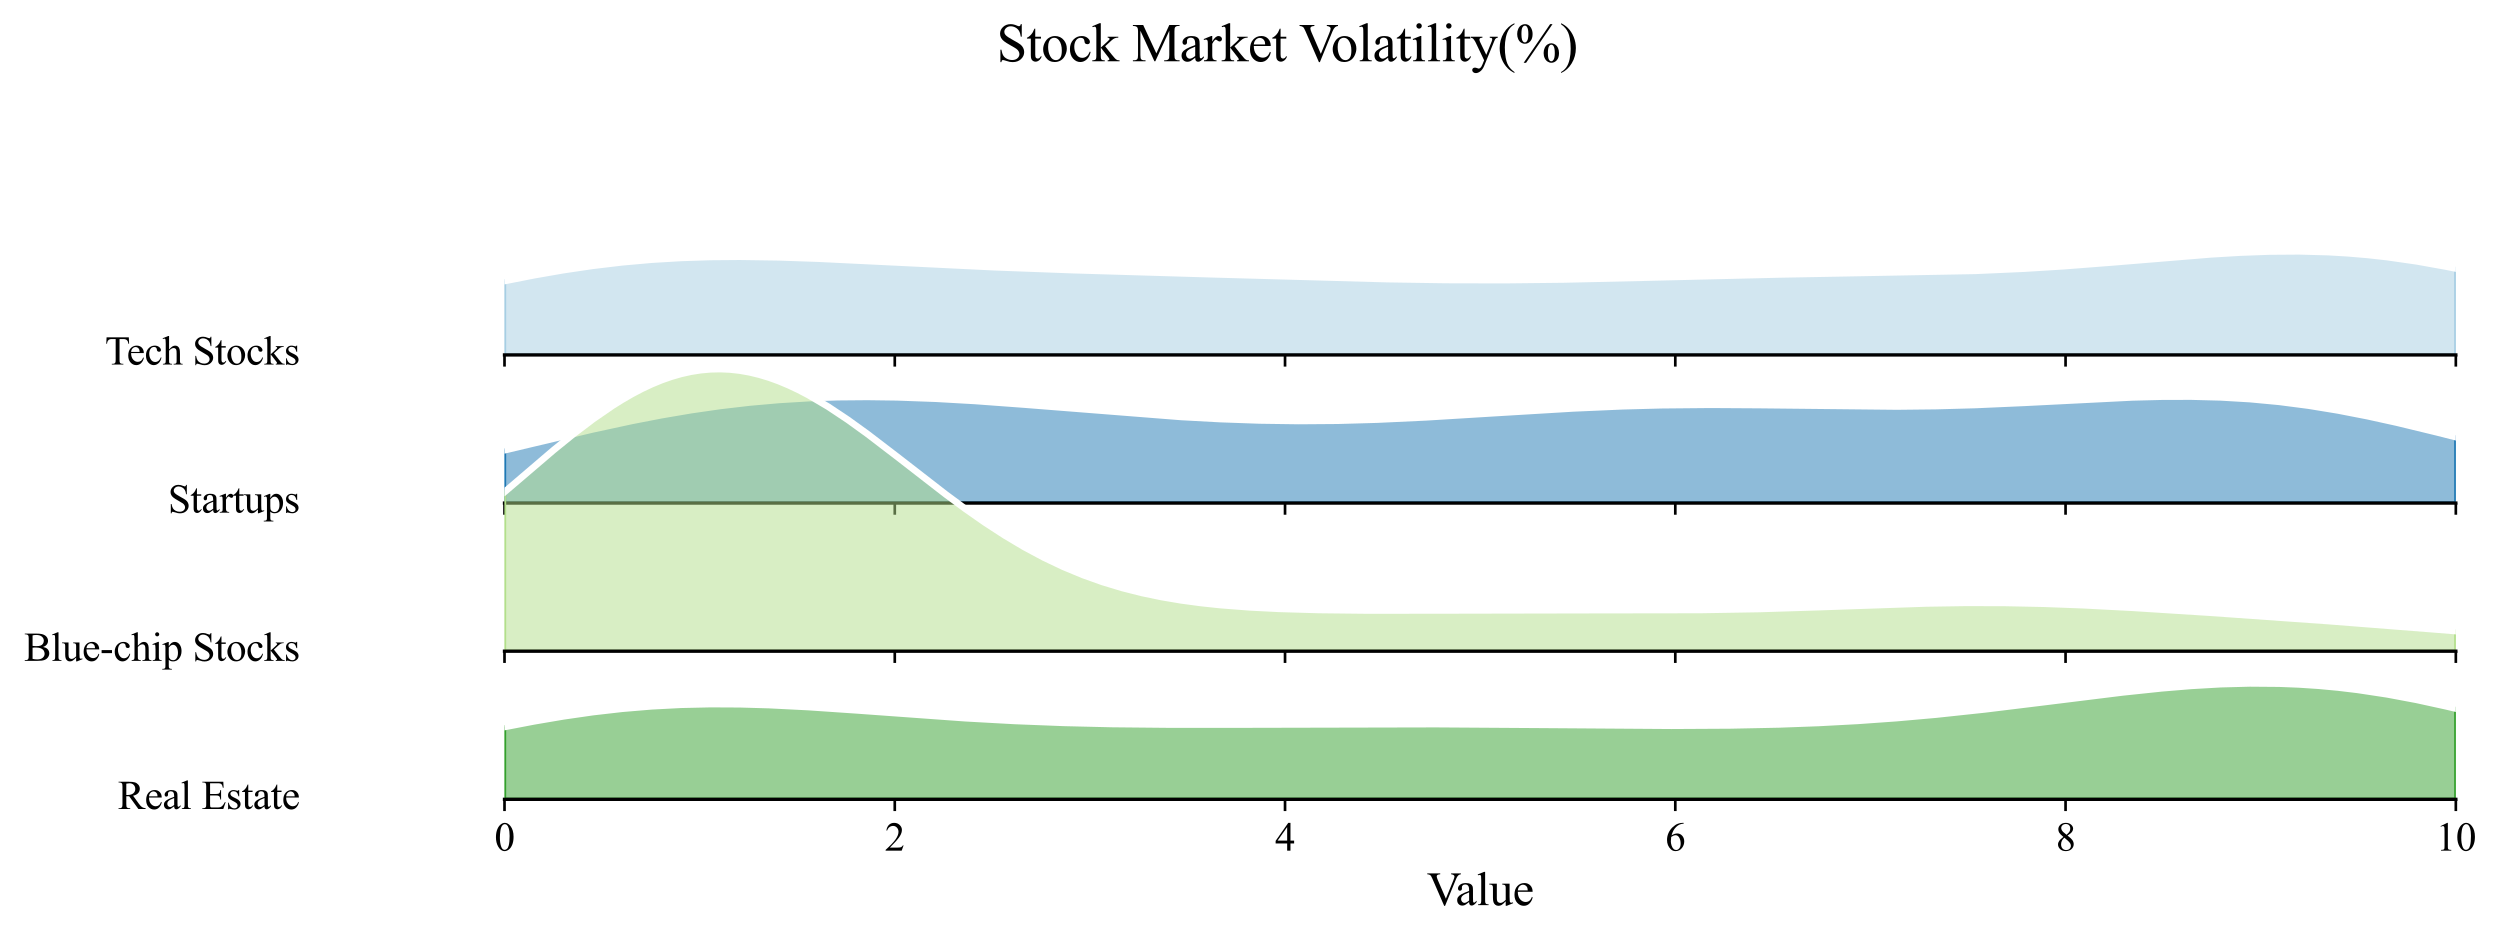 <?xml version="1.0" encoding="utf-8" standalone="no"?>
<!DOCTYPE svg PUBLIC "-//W3C//DTD SVG 1.1//EN"
  "http://www.w3.org/Graphics/SVG/1.1/DTD/svg11.dtd">
<svg xmlns:xlink="http://www.w3.org/1999/xlink" width="747.004pt" height="280.655pt" viewBox="0 0 747.004 280.655" xmlns="http://www.w3.org/2000/svg" version="1.1">
 <defs>
  <style type="text/css">*{stroke-linejoin: round; stroke-linecap: butt}</style>
 </defs>
 <g id="figure_1">
  <g id="patch_1">
   <path d="M 0 280.655 
L 747.004 280.655 
L 747.004 0 
L 0 0 
z
" style="fill: #ffffff"/>
  </g>
  <g id="axes_1">
   <g id="patch_2">
    <path d="M 150.747 106.048 
L 733.804 106.048 
L 733.804 17.52 
L 150.747 17.52 
L 150.747 106.048 
z
" style="fill: none; opacity: 0"/>
   </g>
   <g id="FillBetweenPolyCollection_1">
    <defs>
     <path id="mb88cc7c478" d="M 150.747 -196.691 
L 150.747 -174.607 
L 153.677 -174.607 
L 156.606 -174.607 
L 159.536 -174.607 
L 162.466 -174.607 
L 165.396 -174.607 
L 168.326 -174.607 
L 171.256 -174.607 
L 174.186 -174.607 
L 177.116 -174.607 
L 180.046 -174.607 
L 182.976 -174.607 
L 185.906 -174.607 
L 188.836 -174.607 
L 191.766 -174.607 
L 194.696 -174.607 
L 197.626 -174.607 
L 200.555 -174.607 
L 203.485 -174.607 
L 206.415 -174.607 
L 209.345 -174.607 
L 212.275 -174.607 
L 215.205 -174.607 
L 218.135 -174.607 
L 221.065 -174.607 
L 223.995 -174.607 
L 226.925 -174.607 
L 229.855 -174.607 
L 232.785 -174.607 
L 235.715 -174.607 
L 238.645 -174.607 
L 241.575 -174.607 
L 244.505 -174.607 
L 247.434 -174.607 
L 250.364 -174.607 
L 253.294 -174.607 
L 256.224 -174.607 
L 259.154 -174.607 
L 262.084 -174.607 
L 265.014 -174.607 
L 267.944 -174.607 
L 270.874 -174.607 
L 273.804 -174.607 
L 276.734 -174.607 
L 279.664 -174.607 
L 282.594 -174.607 
L 285.524 -174.607 
L 288.454 -174.607 
L 291.383 -174.607 
L 294.313 -174.607 
L 297.243 -174.607 
L 300.173 -174.607 
L 303.103 -174.607 
L 306.033 -174.607 
L 308.963 -174.607 
L 311.893 -174.607 
L 314.823 -174.607 
L 317.753 -174.607 
L 320.683 -174.607 
L 323.613 -174.607 
L 326.543 -174.607 
L 329.473 -174.607 
L 332.403 -174.607 
L 335.332 -174.607 
L 338.262 -174.607 
L 341.192 -174.607 
L 344.122 -174.607 
L 347.052 -174.607 
L 349.982 -174.607 
L 352.912 -174.607 
L 355.842 -174.607 
L 358.772 -174.607 
L 361.702 -174.607 
L 364.632 -174.607 
L 367.562 -174.607 
L 370.492 -174.607 
L 373.422 -174.607 
L 376.352 -174.607 
L 379.282 -174.607 
L 382.211 -174.607 
L 385.141 -174.607 
L 388.071 -174.607 
L 391.001 -174.607 
L 393.931 -174.607 
L 396.861 -174.607 
L 399.791 -174.607 
L 402.721 -174.607 
L 405.651 -174.607 
L 408.581 -174.607 
L 411.511 -174.607 
L 414.441 -174.607 
L 417.371 -174.607 
L 420.301 -174.607 
L 423.231 -174.607 
L 426.16 -174.607 
L 429.09 -174.607 
L 432.02 -174.607 
L 434.95 -174.607 
L 437.88 -174.607 
L 440.81 -174.607 
L 443.74 -174.607 
L 446.67 -174.607 
L 449.6 -174.607 
L 452.53 -174.607 
L 455.46 -174.607 
L 458.39 -174.607 
L 461.32 -174.607 
L 464.25 -174.607 
L 467.18 -174.607 
L 470.109 -174.607 
L 473.039 -174.607 
L 475.969 -174.607 
L 478.899 -174.607 
L 481.829 -174.607 
L 484.759 -174.607 
L 487.689 -174.607 
L 490.619 -174.607 
L 493.549 -174.607 
L 496.479 -174.607 
L 499.409 -174.607 
L 502.339 -174.607 
L 505.269 -174.607 
L 508.199 -174.607 
L 511.129 -174.607 
L 514.059 -174.607 
L 516.988 -174.607 
L 519.918 -174.607 
L 522.848 -174.607 
L 525.778 -174.607 
L 528.708 -174.607 
L 531.638 -174.607 
L 534.568 -174.607 
L 537.498 -174.607 
L 540.428 -174.607 
L 543.358 -174.607 
L 546.288 -174.607 
L 549.218 -174.607 
L 552.148 -174.607 
L 555.078 -174.607 
L 558.008 -174.607 
L 560.937 -174.607 
L 563.867 -174.607 
L 566.797 -174.607 
L 569.727 -174.607 
L 572.657 -174.607 
L 575.587 -174.607 
L 578.517 -174.607 
L 581.447 -174.607 
L 584.377 -174.607 
L 587.307 -174.607 
L 590.237 -174.607 
L 593.167 -174.607 
L 596.097 -174.607 
L 599.027 -174.607 
L 601.957 -174.607 
L 604.886 -174.607 
L 607.816 -174.607 
L 610.746 -174.607 
L 613.676 -174.607 
L 616.606 -174.607 
L 619.536 -174.607 
L 622.466 -174.607 
L 625.396 -174.607 
L 628.326 -174.607 
L 631.256 -174.607 
L 634.186 -174.607 
L 637.116 -174.607 
L 640.046 -174.607 
L 642.976 -174.607 
L 645.906 -174.607 
L 648.836 -174.607 
L 651.765 -174.607 
L 654.695 -174.607 
L 657.625 -174.607 
L 660.555 -174.607 
L 663.485 -174.607 
L 666.415 -174.607 
L 669.345 -174.607 
L 672.275 -174.607 
L 675.205 -174.607 
L 678.135 -174.607 
L 681.065 -174.607 
L 683.995 -174.607 
L 686.925 -174.607 
L 689.855 -174.607 
L 692.785 -174.607 
L 695.714 -174.607 
L 698.644 -174.607 
L 701.574 -174.607 
L 704.504 -174.607 
L 707.434 -174.607 
L 710.364 -174.607 
L 713.294 -174.607 
L 716.224 -174.607 
L 719.154 -174.607 
L 722.084 -174.607 
L 725.014 -174.607 
L 727.944 -174.607 
L 730.874 -174.607 
L 733.804 -174.607 
L 733.804 -200.43 
L 733.804 -200.43 
L 730.874 -201.016 
L 727.944 -201.573 
L 725.014 -202.098 
L 722.084 -202.589 
L 719.154 -203.046 
L 716.224 -203.466 
L 713.294 -203.849 
L 710.364 -204.194 
L 707.434 -204.501 
L 704.504 -204.769 
L 701.574 -204.998 
L 698.644 -205.189 
L 695.714 -205.342 
L 692.785 -205.458 
L 689.855 -205.537 
L 686.925 -205.581 
L 683.995 -205.591 
L 681.065 -205.568 
L 678.135 -205.515 
L 675.205 -205.434 
L 672.275 -205.325 
L 669.345 -205.192 
L 666.415 -205.037 
L 663.485 -204.861 
L 660.555 -204.668 
L 657.625 -204.46 
L 654.695 -204.238 
L 651.765 -204.006 
L 648.836 -203.765 
L 645.906 -203.518 
L 642.976 -203.267 
L 640.046 -203.015 
L 637.116 -202.762 
L 634.186 -202.511 
L 631.256 -202.264 
L 628.326 -202.022 
L 625.396 -201.786 
L 622.466 -201.559 
L 619.536 -201.34 
L 616.606 -201.13 
L 613.676 -200.932 
L 610.746 -200.744 
L 607.816 -200.567 
L 604.886 -200.402 
L 601.957 -200.249 
L 599.027 -200.108 
L 596.097 -199.977 
L 593.167 -199.858 
L 590.237 -199.749 
L 587.307 -199.651 
L 584.377 -199.561 
L 581.447 -199.481 
L 578.517 -199.408 
L 575.587 -199.343 
L 572.657 -199.284 
L 569.727 -199.23 
L 566.797 -199.181 
L 563.867 -199.135 
L 560.937 -199.093 
L 558.008 -199.052 
L 555.078 -199.013 
L 552.148 -198.974 
L 549.218 -198.934 
L 546.288 -198.894 
L 543.358 -198.853 
L 540.428 -198.81 
L 537.498 -198.764 
L 534.568 -198.716 
L 531.638 -198.665 
L 528.708 -198.611 
L 525.778 -198.554 
L 522.848 -198.494 
L 519.918 -198.431 
L 516.988 -198.364 
L 514.059 -198.296 
L 511.129 -198.224 
L 508.199 -198.151 
L 505.269 -198.076 
L 502.339 -197.999 
L 499.409 -197.922 
L 496.479 -197.844 
L 493.549 -197.767 
L 490.619 -197.69 
L 487.689 -197.614 
L 484.759 -197.54 
L 481.829 -197.468 
L 478.899 -197.399 
L 475.969 -197.334 
L 473.039 -197.272 
L 470.109 -197.215 
L 467.18 -197.162 
L 464.25 -197.115 
L 461.32 -197.073 
L 458.39 -197.037 
L 455.46 -197.007 
L 452.53 -196.984 
L 449.6 -196.967 
L 446.67 -196.957 
L 443.74 -196.954 
L 440.81 -196.957 
L 437.88 -196.967 
L 434.95 -196.984 
L 432.02 -197.008 
L 429.09 -197.037 
L 426.16 -197.074 
L 423.231 -197.116 
L 420.301 -197.163 
L 417.371 -197.216 
L 414.441 -197.274 
L 411.511 -197.337 
L 408.581 -197.404 
L 405.651 -197.474 
L 402.721 -197.548 
L 399.791 -197.625 
L 396.861 -197.705 
L 393.931 -197.786 
L 391.001 -197.87 
L 388.071 -197.955 
L 385.141 -198.041 
L 382.211 -198.128 
L 379.282 -198.215 
L 376.352 -198.302 
L 373.422 -198.39 
L 370.492 -198.477 
L 367.562 -198.564 
L 364.632 -198.65 
L 361.702 -198.736 
L 358.772 -198.821 
L 355.842 -198.906 
L 352.912 -198.991 
L 349.982 -199.075 
L 347.052 -199.159 
L 344.122 -199.243 
L 341.192 -199.328 
L 338.262 -199.413 
L 335.332 -199.498 
L 332.403 -199.585 
L 329.473 -199.674 
L 326.543 -199.764 
L 323.613 -199.856 
L 320.683 -199.95 
L 317.753 -200.047 
L 314.823 -200.147 
L 311.893 -200.25 
L 308.963 -200.357 
L 306.033 -200.467 
L 303.103 -200.582 
L 300.173 -200.7 
L 297.243 -200.822 
L 294.313 -200.949 
L 291.383 -201.079 
L 288.454 -201.214 
L 285.524 -201.352 
L 282.594 -201.493 
L 279.664 -201.638 
L 276.734 -201.786 
L 273.804 -201.935 
L 270.874 -202.087 
L 267.944 -202.239 
L 265.014 -202.392 
L 262.084 -202.543 
L 259.154 -202.694 
L 256.224 -202.842 
L 253.294 -202.986 
L 250.364 -203.125 
L 247.434 -203.258 
L 244.505 -203.384 
L 241.575 -203.502 
L 238.645 -203.609 
L 235.715 -203.705 
L 232.785 -203.789 
L 229.855 -203.858 
L 226.925 -203.911 
L 223.995 -203.947 
L 221.065 -203.964 
L 218.135 -203.962 
L 215.205 -203.938 
L 212.275 -203.892 
L 209.345 -203.822 
L 206.415 -203.727 
L 203.485 -203.606 
L 200.555 -203.459 
L 197.626 -203.284 
L 194.696 -203.08 
L 191.766 -202.848 
L 188.836 -202.587 
L 185.906 -202.297 
L 182.976 -201.978 
L 180.046 -201.629 
L 177.116 -201.252 
L 174.186 -200.846 
L 171.256 -200.413 
L 168.326 -199.953 
L 165.396 -199.466 
L 162.466 -198.955 
L 159.536 -198.421 
L 156.606 -197.864 
L 153.677 -197.287 
L 150.747 -196.691 
z
" style="stroke: #a6cee3"/>
    </defs>
    <g clip-path="url(#p5588f43814)">
     <use xlink:href="#mb88cc7c478" x="0" y="280.655" style="fill: #a6cee3; fill-opacity: 0.5; stroke: #a6cee3"/>
    </g>
   </g>
   <g id="matplotlib.axis_1">
    <g id="xtick_1">
     <g id="line2d_1">
      <defs>
       <path id="m00d1c3042d" d="M 0 0 
L 0 3.5 
" style="stroke: #000000; stroke-width: 0.8"/>
      </defs>
      <g>
       <use xlink:href="#m00d1c3042d" x="150.747" y="106.048" style="stroke: #000000; stroke-width: 0.8"/>
      </g>
     </g>
    </g>
    <g id="xtick_2">
     <g id="line2d_2">
      <g>
       <use xlink:href="#m00d1c3042d" x="267.358" y="106.048" style="stroke: #000000; stroke-width: 0.8"/>
      </g>
     </g>
    </g>
    <g id="xtick_3">
     <g id="line2d_3">
      <g>
       <use xlink:href="#m00d1c3042d" x="383.969" y="106.048" style="stroke: #000000; stroke-width: 0.8"/>
      </g>
     </g>
    </g>
    <g id="xtick_4">
     <g id="line2d_4">
      <g>
       <use xlink:href="#m00d1c3042d" x="500.581" y="106.048" style="stroke: #000000; stroke-width: 0.8"/>
      </g>
     </g>
    </g>
    <g id="xtick_5">
     <g id="line2d_5">
      <g>
       <use xlink:href="#m00d1c3042d" x="617.192" y="106.048" style="stroke: #000000; stroke-width: 0.8"/>
      </g>
     </g>
    </g>
    <g id="xtick_6">
     <g id="line2d_6">
      <g>
       <use xlink:href="#m00d1c3042d" x="733.804" y="106.048" style="stroke: #000000; stroke-width: 0.8"/>
      </g>
     </g>
    </g>
   </g>
   <g id="matplotlib.axis_2"/>
   <g id="line2d_7">
    <path d="M 150.747 83.965 
L 159.536 82.235 
L 168.326 80.703 
L 177.116 79.403 
L 185.906 78.358 
L 194.696 77.575 
L 203.485 77.049 
L 212.275 76.763 
L 221.065 76.691 
L 232.785 76.867 
L 244.505 77.271 
L 265.014 78.264 
L 297.243 79.833 
L 320.683 80.705 
L 361.702 81.919 
L 414.441 83.381 
L 432.02 83.648 
L 449.6 83.688 
L 467.18 83.493 
L 490.619 82.966 
L 531.638 81.99 
L 590.237 80.906 
L 604.886 80.253 
L 616.606 79.525 
L 631.256 78.391 
L 660.555 75.987 
L 669.345 75.463 
L 678.135 75.14 
L 686.925 75.075 
L 695.714 75.313 
L 701.574 75.657 
L 707.434 76.154 
L 713.294 76.806 
L 722.084 78.066 
L 730.874 79.639 
L 733.804 80.226 
L 733.804 80.226 
" clip-path="url(#p5588f43814)" style="fill: none; stroke: #ffffff; stroke-width: 2; stroke-linecap: square"/>
   </g>
   <g id="line2d_8">
    <path d="M 150.747 106.048 
L 733.804 106.048 
" style="fill: none; stroke: #000000; stroke-linecap: square"/>
   </g>
   <g id="text_1">
    <g id="patch_3">
     <path d="M 27.418 115.458 
L 93.486 115.458 
L 93.486 96.638 
L 27.418 96.638 
z
" style="fill: #ffffff; opacity: 0.5"/>
    </g>
    <!-- Tech Stocks -->
    <g transform="translate(31.378 108.931) scale(0.12 -0.12)">
     <defs>
      <path id="TimesNewRomanPSMT-54" d="M 3703 4238 
L 3750 3244 
L 3631 3244 
Q 3597 3506 3538 3619 
Q 3441 3800 3280 3886 
Q 3119 3972 2856 3972 
L 2259 3972 
L 2259 734 
Q 2259 344 2344 247 
Q 2463 116 2709 116 
L 2856 116 
L 2856 0 
L 1059 0 
L 1059 116 
L 1209 116 
Q 1478 116 1591 278 
Q 1659 378 1659 734 
L 1659 3972 
L 1150 3972 
Q 853 3972 728 3928 
Q 566 3869 450 3700 
Q 334 3531 313 3244 
L 194 3244 
L 244 4238 
L 3703 4238 
z
" transform="scale(0.016)"/>
      <path id="TimesNewRomanPSMT-65" d="M 681 1784 
Q 678 1147 991 784 
Q 1303 422 1725 422 
Q 2006 422 2214 576 
Q 2422 731 2563 1106 
L 2659 1044 
Q 2594 616 2278 264 
Q 1963 -88 1488 -88 
Q 972 -88 605 314 
Q 238 716 238 1394 
Q 238 2128 614 2539 
Q 991 2950 1559 2950 
Q 2041 2950 2350 2633 
Q 2659 2316 2659 1784 
L 681 1784 
z
M 681 1966 
L 2006 1966 
Q 1991 2241 1941 2353 
Q 1863 2528 1708 2628 
Q 1553 2728 1384 2728 
Q 1125 2728 920 2526 
Q 716 2325 681 1966 
z
" transform="scale(0.016)"/>
      <path id="TimesNewRomanPSMT-63" d="M 2631 1088 
Q 2516 522 2178 217 
Q 1841 -88 1431 -88 
Q 944 -88 581 321 
Q 219 731 219 1428 
Q 219 2103 620 2525 
Q 1022 2947 1584 2947 
Q 2006 2947 2278 2723 
Q 2550 2500 2550 2259 
Q 2550 2141 2473 2067 
Q 2397 1994 2259 1994 
Q 2075 1994 1981 2113 
Q 1928 2178 1911 2362 
Q 1894 2547 1784 2644 
Q 1675 2738 1481 2738 
Q 1169 2738 978 2506 
Q 725 2200 725 1697 
Q 725 1184 976 792 
Q 1228 400 1656 400 
Q 1963 400 2206 609 
Q 2378 753 2541 1131 
L 2631 1088 
z
" transform="scale(0.016)"/>
      <path id="TimesNewRomanPSMT-68" d="M 1041 4444 
L 1041 2350 
Q 1388 2731 1591 2839 
Q 1794 2947 1997 2947 
Q 2241 2947 2416 2812 
Q 2591 2678 2675 2391 
Q 2734 2191 2734 1659 
L 2734 647 
Q 2734 375 2778 275 
Q 2809 200 2884 156 
Q 2959 113 3159 113 
L 3159 0 
L 1753 0 
L 1753 113 
L 1819 113 
Q 2019 113 2097 173 
Q 2175 234 2206 353 
Q 2216 403 2216 647 
L 2216 1659 
Q 2216 2128 2167 2275 
Q 2119 2422 2012 2495 
Q 1906 2569 1756 2569 
Q 1603 2569 1437 2487 
Q 1272 2406 1041 2159 
L 1041 647 
Q 1041 353 1073 281 
Q 1106 209 1195 161 
Q 1284 113 1503 113 
L 1503 0 
L 84 0 
L 84 113 
Q 275 113 384 172 
Q 447 203 484 290 
Q 522 378 522 647 
L 522 3238 
Q 522 3728 498 3840 
Q 475 3953 426 3993 
Q 378 4034 297 4034 
Q 231 4034 84 3984 
L 41 4094 
L 897 4444 
L 1041 4444 
z
" transform="scale(0.016)"/>
      <path id="TimesNewRomanPSMT-20" transform="scale(0.016)"/>
      <path id="TimesNewRomanPSMT-53" d="M 2934 4334 
L 2934 2869 
L 2819 2869 
Q 2763 3291 2617 3541 
Q 2472 3791 2203 3937 
Q 1934 4084 1647 4084 
Q 1322 4084 1109 3886 
Q 897 3688 897 3434 
Q 897 3241 1031 3081 
Q 1225 2847 1953 2456 
Q 2547 2138 2764 1967 
Q 2981 1797 3098 1565 
Q 3216 1334 3216 1081 
Q 3216 600 2842 251 
Q 2469 -97 1881 -97 
Q 1697 -97 1534 -69 
Q 1438 -53 1133 45 
Q 828 144 747 144 
Q 669 144 623 97 
Q 578 50 556 -97 
L 441 -97 
L 441 1356 
L 556 1356 
Q 638 900 775 673 
Q 913 447 1195 297 
Q 1478 147 1816 147 
Q 2206 147 2432 353 
Q 2659 559 2659 841 
Q 2659 997 2573 1156 
Q 2488 1316 2306 1453 
Q 2184 1547 1640 1851 
Q 1097 2156 867 2337 
Q 638 2519 519 2737 
Q 400 2956 400 3219 
Q 400 3675 750 4004 
Q 1100 4334 1641 4334 
Q 1978 4334 2356 4169 
Q 2531 4091 2603 4091 
Q 2684 4091 2736 4139 
Q 2788 4188 2819 4334 
L 2934 4334 
z
" transform="scale(0.016)"/>
      <path id="TimesNewRomanPSMT-74" d="M 1031 3803 
L 1031 2863 
L 1700 2863 
L 1700 2644 
L 1031 2644 
L 1031 788 
Q 1031 509 1111 412 
Q 1191 316 1316 316 
Q 1419 316 1516 380 
Q 1613 444 1666 569 
L 1788 569 
Q 1678 263 1478 108 
Q 1278 -47 1066 -47 
Q 922 -47 784 33 
Q 647 113 581 261 
Q 516 409 516 719 
L 516 2644 
L 63 2644 
L 63 2747 
Q 234 2816 414 2980 
Q 594 3144 734 3369 
Q 806 3488 934 3803 
L 1031 3803 
z
" transform="scale(0.016)"/>
      <path id="TimesNewRomanPSMT-6f" d="M 1600 2947 
Q 2250 2947 2644 2453 
Q 2978 2031 2978 1484 
Q 2978 1100 2793 706 
Q 2609 313 2286 112 
Q 1963 -88 1566 -88 
Q 919 -88 538 428 
Q 216 863 216 1403 
Q 216 1797 411 2186 
Q 606 2575 925 2761 
Q 1244 2947 1600 2947 
z
M 1503 2744 
Q 1338 2744 1170 2645 
Q 1003 2547 900 2300 
Q 797 2053 797 1666 
Q 797 1041 1045 587 
Q 1294 134 1700 134 
Q 2003 134 2200 384 
Q 2397 634 2397 1244 
Q 2397 2006 2069 2444 
Q 1847 2744 1503 2744 
z
" transform="scale(0.016)"/>
      <path id="TimesNewRomanPSMT-6b" d="M 1047 4444 
L 1047 1597 
L 1775 2259 
Q 2006 2472 2044 2528 
Q 2069 2566 2069 2603 
Q 2069 2666 2017 2711 
Q 1966 2756 1847 2763 
L 1847 2863 
L 3091 2863 
L 3091 2763 
Q 2834 2756 2664 2684 
Q 2494 2613 2291 2428 
L 1556 1750 
L 2291 822 
Q 2597 438 2703 334 
Q 2853 188 2966 144 
Q 3044 113 3238 113 
L 3238 0 
L 1847 0 
L 1847 113 
Q 1966 116 2008 148 
Q 2050 181 2050 241 
Q 2050 313 1925 472 
L 1047 1594 
L 1047 644 
Q 1047 366 1086 278 
Q 1125 191 1197 153 
Q 1269 116 1509 113 
L 1509 0 
L 53 0 
L 53 113 
Q 272 113 381 166 
Q 447 200 481 272 
Q 528 375 528 628 
L 528 3234 
Q 528 3731 506 3842 
Q 484 3953 434 3995 
Q 384 4038 303 4038 
Q 238 4038 106 3984 
L 53 4094 
L 903 4444 
L 1047 4444 
z
" transform="scale(0.016)"/>
      <path id="TimesNewRomanPSMT-73" d="M 2050 2947 
L 2050 1972 
L 1947 1972 
Q 1828 2431 1642 2597 
Q 1456 2763 1169 2763 
Q 950 2763 815 2647 
Q 681 2531 681 2391 
Q 681 2216 781 2091 
Q 878 1963 1175 1819 
L 1631 1597 
Q 2266 1288 2266 781 
Q 2266 391 1970 151 
Q 1675 -88 1309 -88 
Q 1047 -88 709 6 
Q 606 38 541 38 
Q 469 38 428 -44 
L 325 -44 
L 325 978 
L 428 978 
Q 516 541 762 319 
Q 1009 97 1316 97 
Q 1531 97 1667 223 
Q 1803 350 1803 528 
Q 1803 744 1651 891 
Q 1500 1038 1047 1263 
Q 594 1488 453 1669 
Q 313 1847 313 2119 
Q 313 2472 555 2709 
Q 797 2947 1181 2947 
Q 1350 2947 1591 2875 
Q 1750 2828 1803 2828 
Q 1853 2828 1881 2850 
Q 1909 2872 1947 2947 
L 2050 2947 
z
" transform="scale(0.016)"/>
     </defs>
     <use xlink:href="#TimesNewRomanPSMT-54"/>
     <use xlink:href="#TimesNewRomanPSMT-65" transform="translate(54.084 0)"/>
     <use xlink:href="#TimesNewRomanPSMT-63" transform="translate(98.469 0)"/>
     <use xlink:href="#TimesNewRomanPSMT-68" transform="translate(142.854 0)"/>
     <use xlink:href="#TimesNewRomanPSMT-20" transform="translate(192.854 0)"/>
     <use xlink:href="#TimesNewRomanPSMT-53" transform="translate(217.854 0)"/>
     <use xlink:href="#TimesNewRomanPSMT-74" transform="translate(273.469 0)"/>
     <use xlink:href="#TimesNewRomanPSMT-6f" transform="translate(301.252 0)"/>
     <use xlink:href="#TimesNewRomanPSMT-63" transform="translate(351.252 0)"/>
     <use xlink:href="#TimesNewRomanPSMT-6b" transform="translate(395.637 0)"/>
     <use xlink:href="#TimesNewRomanPSMT-73" transform="translate(445.637 0)"/>
    </g>
   </g>
  </g>
  <g id="axes_2">
   <g id="patch_4">
    <path d="M 150.747 150.312 
L 733.804 150.312 
L 733.804 61.784 
L 150.747 61.784 
L 150.747 150.312 
z
" style="fill: none; opacity: 0"/>
   </g>
   <g id="FillBetweenPolyCollection_2">
    <defs>
     <path id="mb6c5776b7f" d="M 150.747 -146.13 
L 150.747 -130.343 
L 153.677 -130.343 
L 156.606 -130.343 
L 159.536 -130.343 
L 162.466 -130.343 
L 165.396 -130.343 
L 168.326 -130.343 
L 171.256 -130.343 
L 174.186 -130.343 
L 177.116 -130.343 
L 180.046 -130.343 
L 182.976 -130.343 
L 185.906 -130.343 
L 188.836 -130.343 
L 191.766 -130.343 
L 194.696 -130.343 
L 197.626 -130.343 
L 200.555 -130.343 
L 203.485 -130.343 
L 206.415 -130.343 
L 209.345 -130.343 
L 212.275 -130.343 
L 215.205 -130.343 
L 218.135 -130.343 
L 221.065 -130.343 
L 223.995 -130.343 
L 226.925 -130.343 
L 229.855 -130.343 
L 232.785 -130.343 
L 235.715 -130.343 
L 238.645 -130.343 
L 241.575 -130.343 
L 244.505 -130.343 
L 247.434 -130.343 
L 250.364 -130.343 
L 253.294 -130.343 
L 256.224 -130.343 
L 259.154 -130.343 
L 262.084 -130.343 
L 265.014 -130.343 
L 267.944 -130.343 
L 270.874 -130.343 
L 273.804 -130.343 
L 276.734 -130.343 
L 279.664 -130.343 
L 282.594 -130.343 
L 285.524 -130.343 
L 288.454 -130.343 
L 291.383 -130.343 
L 294.313 -130.343 
L 297.243 -130.343 
L 300.173 -130.343 
L 303.103 -130.343 
L 306.033 -130.343 
L 308.963 -130.343 
L 311.893 -130.343 
L 314.823 -130.343 
L 317.753 -130.343 
L 320.683 -130.343 
L 323.613 -130.343 
L 326.543 -130.343 
L 329.473 -130.343 
L 332.403 -130.343 
L 335.332 -130.343 
L 338.262 -130.343 
L 341.192 -130.343 
L 344.122 -130.343 
L 347.052 -130.343 
L 349.982 -130.343 
L 352.912 -130.343 
L 355.842 -130.343 
L 358.772 -130.343 
L 361.702 -130.343 
L 364.632 -130.343 
L 367.562 -130.343 
L 370.492 -130.343 
L 373.422 -130.343 
L 376.352 -130.343 
L 379.282 -130.343 
L 382.211 -130.343 
L 385.141 -130.343 
L 388.071 -130.343 
L 391.001 -130.343 
L 393.931 -130.343 
L 396.861 -130.343 
L 399.791 -130.343 
L 402.721 -130.343 
L 405.651 -130.343 
L 408.581 -130.343 
L 411.511 -130.343 
L 414.441 -130.343 
L 417.371 -130.343 
L 420.301 -130.343 
L 423.231 -130.343 
L 426.16 -130.343 
L 429.09 -130.343 
L 432.02 -130.343 
L 434.95 -130.343 
L 437.88 -130.343 
L 440.81 -130.343 
L 443.74 -130.343 
L 446.67 -130.343 
L 449.6 -130.343 
L 452.53 -130.343 
L 455.46 -130.343 
L 458.39 -130.343 
L 461.32 -130.343 
L 464.25 -130.343 
L 467.18 -130.343 
L 470.109 -130.343 
L 473.039 -130.343 
L 475.969 -130.343 
L 478.899 -130.343 
L 481.829 -130.343 
L 484.759 -130.343 
L 487.689 -130.343 
L 490.619 -130.343 
L 493.549 -130.343 
L 496.479 -130.343 
L 499.409 -130.343 
L 502.339 -130.343 
L 505.269 -130.343 
L 508.199 -130.343 
L 511.129 -130.343 
L 514.059 -130.343 
L 516.988 -130.343 
L 519.918 -130.343 
L 522.848 -130.343 
L 525.778 -130.343 
L 528.708 -130.343 
L 531.638 -130.343 
L 534.568 -130.343 
L 537.498 -130.343 
L 540.428 -130.343 
L 543.358 -130.343 
L 546.288 -130.343 
L 549.218 -130.343 
L 552.148 -130.343 
L 555.078 -130.343 
L 558.008 -130.343 
L 560.937 -130.343 
L 563.867 -130.343 
L 566.797 -130.343 
L 569.727 -130.343 
L 572.657 -130.343 
L 575.587 -130.343 
L 578.517 -130.343 
L 581.447 -130.343 
L 584.377 -130.343 
L 587.307 -130.343 
L 590.237 -130.343 
L 593.167 -130.343 
L 596.097 -130.343 
L 599.027 -130.343 
L 601.957 -130.343 
L 604.886 -130.343 
L 607.816 -130.343 
L 610.746 -130.343 
L 613.676 -130.343 
L 616.606 -130.343 
L 619.536 -130.343 
L 622.466 -130.343 
L 625.396 -130.343 
L 628.326 -130.343 
L 631.256 -130.343 
L 634.186 -130.343 
L 637.116 -130.343 
L 640.046 -130.343 
L 642.976 -130.343 
L 645.906 -130.343 
L 648.836 -130.343 
L 651.765 -130.343 
L 654.695 -130.343 
L 657.625 -130.343 
L 660.555 -130.343 
L 663.485 -130.343 
L 666.415 -130.343 
L 669.345 -130.343 
L 672.275 -130.343 
L 675.205 -130.343 
L 678.135 -130.343 
L 681.065 -130.343 
L 683.995 -130.343 
L 686.925 -130.343 
L 689.855 -130.343 
L 692.785 -130.343 
L 695.714 -130.343 
L 698.644 -130.343 
L 701.574 -130.343 
L 704.504 -130.343 
L 707.434 -130.343 
L 710.364 -130.343 
L 713.294 -130.343 
L 716.224 -130.343 
L 719.154 -130.343 
L 722.084 -130.343 
L 725.014 -130.343 
L 727.944 -130.343 
L 730.874 -130.343 
L 733.804 -130.343 
L 733.804 -150.05 
L 733.804 -150.05 
L 730.874 -150.798 
L 727.944 -151.538 
L 725.014 -152.268 
L 722.084 -152.986 
L 719.154 -153.689 
L 716.224 -154.376 
L 713.294 -155.043 
L 710.364 -155.689 
L 707.434 -156.312 
L 704.504 -156.91 
L 701.574 -157.48 
L 698.644 -158.022 
L 695.714 -158.534 
L 692.785 -159.014 
L 689.855 -159.462 
L 686.925 -159.876 
L 683.995 -160.256 
L 681.065 -160.601 
L 678.135 -160.911 
L 675.205 -161.186 
L 672.275 -161.427 
L 669.345 -161.633 
L 666.415 -161.804 
L 663.485 -161.943 
L 660.555 -162.05 
L 657.625 -162.125 
L 654.695 -162.171 
L 651.765 -162.189 
L 648.836 -162.181 
L 645.906 -162.148 
L 642.976 -162.093 
L 640.046 -162.017 
L 637.116 -161.923 
L 634.186 -161.813 
L 631.256 -161.689 
L 628.326 -161.553 
L 625.396 -161.407 
L 622.466 -161.255 
L 619.536 -161.098 
L 616.606 -160.937 
L 613.676 -160.776 
L 610.746 -160.616 
L 607.816 -160.459 
L 604.886 -160.306 
L 601.957 -160.16 
L 599.027 -160.021 
L 596.097 -159.89 
L 593.167 -159.769 
L 590.237 -159.659 
L 587.307 -159.56 
L 584.377 -159.473 
L 581.447 -159.398 
L 578.517 -159.335 
L 575.587 -159.285 
L 572.657 -159.246 
L 569.727 -159.219 
L 566.797 -159.203 
L 563.867 -159.198 
L 560.937 -159.203 
L 558.008 -159.216 
L 555.078 -159.238 
L 552.148 -159.266 
L 549.218 -159.3 
L 546.288 -159.339 
L 543.358 -159.382 
L 540.428 -159.427 
L 537.498 -159.472 
L 534.568 -159.518 
L 531.638 -159.562 
L 528.708 -159.603 
L 525.778 -159.64 
L 522.848 -159.673 
L 519.918 -159.699 
L 516.988 -159.719 
L 514.059 -159.73 
L 511.129 -159.733 
L 508.199 -159.727 
L 505.269 -159.71 
L 502.339 -159.682 
L 499.409 -159.644 
L 496.479 -159.594 
L 493.549 -159.533 
L 490.619 -159.46 
L 487.689 -159.376 
L 484.759 -159.28 
L 481.829 -159.173 
L 478.899 -159.055 
L 475.969 -158.926 
L 473.039 -158.788 
L 470.109 -158.641 
L 467.18 -158.485 
L 464.25 -158.321 
L 461.32 -158.151 
L 458.39 -157.975 
L 455.46 -157.794 
L 452.53 -157.61 
L 449.6 -157.423 
L 446.67 -157.235 
L 443.74 -157.046 
L 440.81 -156.859 
L 437.88 -156.673 
L 434.95 -156.491 
L 432.02 -156.313 
L 429.09 -156.142 
L 426.16 -155.977 
L 423.231 -155.82 
L 420.301 -155.672 
L 417.371 -155.533 
L 414.441 -155.406 
L 411.511 -155.291 
L 408.581 -155.188 
L 405.651 -155.099 
L 402.721 -155.024 
L 399.791 -154.963 
L 396.861 -154.917 
L 393.931 -154.887 
L 391.001 -154.872 
L 388.071 -154.873 
L 385.141 -154.891 
L 382.211 -154.924 
L 379.282 -154.974 
L 376.352 -155.039 
L 373.422 -155.12 
L 370.492 -155.216 
L 367.562 -155.328 
L 364.632 -155.453 
L 361.702 -155.593 
L 358.772 -155.746 
L 355.842 -155.911 
L 352.912 -156.088 
L 349.982 -156.277 
L 347.052 -156.476 
L 344.122 -156.684 
L 341.192 -156.9 
L 338.262 -157.124 
L 335.332 -157.355 
L 332.403 -157.591 
L 329.473 -157.831 
L 326.543 -158.075 
L 323.613 -158.321 
L 320.683 -158.569 
L 317.753 -158.816 
L 314.823 -159.063 
L 311.893 -159.307 
L 308.963 -159.548 
L 306.033 -159.785 
L 303.103 -160.016 
L 300.173 -160.24 
L 297.243 -160.457 
L 294.313 -160.665 
L 291.383 -160.863 
L 288.454 -161.05 
L 285.524 -161.224 
L 282.594 -161.386 
L 279.664 -161.533 
L 276.734 -161.665 
L 273.804 -161.78 
L 270.874 -161.878 
L 267.944 -161.958 
L 265.014 -162.018 
L 262.084 -162.058 
L 259.154 -162.077 
L 256.224 -162.074 
L 253.294 -162.049 
L 250.364 -162 
L 247.434 -161.926 
L 244.505 -161.828 
L 241.575 -161.704 
L 238.645 -161.554 
L 235.715 -161.377 
L 232.785 -161.174 
L 229.855 -160.943 
L 226.925 -160.685 
L 223.995 -160.399 
L 221.065 -160.085 
L 218.135 -159.744 
L 215.205 -159.376 
L 212.275 -158.98 
L 209.345 -158.557 
L 206.415 -158.108 
L 203.485 -157.634 
L 200.555 -157.135 
L 197.626 -156.612 
L 194.696 -156.066 
L 191.766 -155.498 
L 188.836 -154.91 
L 185.906 -154.302 
L 182.976 -153.677 
L 180.046 -153.036 
L 177.116 -152.38 
L 174.186 -151.711 
L 171.256 -151.032 
L 168.326 -150.344 
L 165.396 -149.648 
L 162.466 -148.947 
L 159.536 -148.243 
L 156.606 -147.537 
L 153.677 -146.832 
L 150.747 -146.13 
z
" style="stroke: #1f78b4"/>
    </defs>
    <g clip-path="url(#p0d5fca4fe1)">
     <use xlink:href="#mb6c5776b7f" x="0" y="280.655" style="fill: #1f78b4; fill-opacity: 0.5; stroke: #1f78b4"/>
    </g>
   </g>
   <g id="matplotlib.axis_3">
    <g id="xtick_7">
     <g id="line2d_9">
      <g>
       <use xlink:href="#m00d1c3042d" x="150.747" y="150.312" style="stroke: #000000; stroke-width: 0.8"/>
      </g>
     </g>
    </g>
    <g id="xtick_8">
     <g id="line2d_10">
      <g>
       <use xlink:href="#m00d1c3042d" x="267.358" y="150.312" style="stroke: #000000; stroke-width: 0.8"/>
      </g>
     </g>
    </g>
    <g id="xtick_9">
     <g id="line2d_11">
      <g>
       <use xlink:href="#m00d1c3042d" x="383.969" y="150.312" style="stroke: #000000; stroke-width: 0.8"/>
      </g>
     </g>
    </g>
    <g id="xtick_10">
     <g id="line2d_12">
      <g>
       <use xlink:href="#m00d1c3042d" x="500.581" y="150.312" style="stroke: #000000; stroke-width: 0.8"/>
      </g>
     </g>
    </g>
    <g id="xtick_11">
     <g id="line2d_13">
      <g>
       <use xlink:href="#m00d1c3042d" x="617.192" y="150.312" style="stroke: #000000; stroke-width: 0.8"/>
      </g>
     </g>
    </g>
    <g id="xtick_12">
     <g id="line2d_14">
      <g>
       <use xlink:href="#m00d1c3042d" x="733.804" y="150.312" style="stroke: #000000; stroke-width: 0.8"/>
      </g>
     </g>
    </g>
   </g>
   <g id="matplotlib.axis_4"/>
   <g id="line2d_15">
    <path d="M 150.747 134.525 
L 177.116 128.275 
L 188.836 125.746 
L 197.626 124.044 
L 206.415 122.547 
L 215.205 121.28 
L 223.995 120.256 
L 232.785 119.481 
L 241.575 118.951 
L 250.364 118.656 
L 259.154 118.578 
L 267.944 118.698 
L 279.664 119.123 
L 291.383 119.792 
L 306.033 120.871 
L 352.912 124.567 
L 364.632 125.202 
L 376.352 125.616 
L 388.071 125.782 
L 399.791 125.693 
L 411.511 125.364 
L 426.16 124.679 
L 446.67 123.421 
L 470.109 122.015 
L 484.759 121.375 
L 496.479 121.061 
L 511.129 120.922 
L 525.778 121.015 
L 566.797 121.452 
L 578.517 121.32 
L 590.237 120.996 
L 604.886 120.349 
L 637.116 118.732 
L 645.906 118.507 
L 654.695 118.484 
L 663.485 118.712 
L 672.275 119.229 
L 681.065 120.054 
L 689.855 121.194 
L 698.644 122.633 
L 707.434 124.343 
L 716.224 126.279 
L 727.944 129.117 
L 733.804 130.605 
L 733.804 130.605 
" clip-path="url(#p0d5fca4fe1)" style="fill: none; stroke: #ffffff; stroke-width: 2; stroke-linecap: square"/>
   </g>
   <g id="line2d_16">
    <path d="M 150.747 150.312 
L 733.804 150.312 
" style="fill: none; stroke: #000000; stroke-linecap: square"/>
   </g>
   <g id="text_2">
    <g id="patch_5">
     <path d="M 46.232 159.722 
L 93.486 159.722 
L 93.486 140.902 
L 46.232 140.902 
z
" style="fill: #ffffff; opacity: 0.5"/>
    </g>
    <!-- Startups -->
    <g transform="translate(50.192 153.195) scale(0.12 -0.12)">
     <defs>
      <path id="TimesNewRomanPSMT-61" d="M 1822 413 
Q 1381 72 1269 19 
Q 1100 -59 909 -59 
Q 613 -59 420 144 
Q 228 347 228 678 
Q 228 888 322 1041 
Q 450 1253 767 1440 
Q 1084 1628 1822 1897 
L 1822 2009 
Q 1822 2438 1686 2597 
Q 1550 2756 1291 2756 
Q 1094 2756 978 2650 
Q 859 2544 859 2406 
L 866 2225 
Q 866 2081 792 2003 
Q 719 1925 600 1925 
Q 484 1925 411 2006 
Q 338 2088 338 2228 
Q 338 2497 613 2722 
Q 888 2947 1384 2947 
Q 1766 2947 2009 2819 
Q 2194 2722 2281 2516 
Q 2338 2381 2338 1966 
L 2338 994 
Q 2338 584 2353 492 
Q 2369 400 2405 369 
Q 2441 338 2488 338 
Q 2538 338 2575 359 
Q 2641 400 2828 588 
L 2828 413 
Q 2478 -56 2159 -56 
Q 2006 -56 1915 50 
Q 1825 156 1822 413 
z
M 1822 616 
L 1822 1706 
Q 1350 1519 1213 1441 
Q 966 1303 859 1153 
Q 753 1003 753 825 
Q 753 600 887 451 
Q 1022 303 1197 303 
Q 1434 303 1822 616 
z
" transform="scale(0.016)"/>
      <path id="TimesNewRomanPSMT-72" d="M 1038 2947 
L 1038 2303 
Q 1397 2947 1775 2947 
Q 1947 2947 2059 2842 
Q 2172 2738 2172 2600 
Q 2172 2478 2090 2393 
Q 2009 2309 1897 2309 
Q 1788 2309 1652 2417 
Q 1516 2525 1450 2525 
Q 1394 2525 1328 2463 
Q 1188 2334 1038 2041 
L 1038 669 
Q 1038 431 1097 309 
Q 1138 225 1241 169 
Q 1344 113 1538 113 
L 1538 0 
L 72 0 
L 72 113 
Q 291 113 397 181 
Q 475 231 506 341 
Q 522 394 522 644 
L 522 1753 
Q 522 2253 501 2348 
Q 481 2444 426 2487 
Q 372 2531 291 2531 
Q 194 2531 72 2484 
L 41 2597 
L 906 2947 
L 1038 2947 
z
" transform="scale(0.016)"/>
      <path id="TimesNewRomanPSMT-75" d="M 2709 2863 
L 2709 1128 
Q 2709 631 2732 520 
Q 2756 409 2807 365 
Q 2859 322 2928 322 
Q 3025 322 3147 375 
L 3191 266 
L 2334 -88 
L 2194 -88 
L 2194 519 
Q 1825 119 1631 15 
Q 1438 -88 1222 -88 
Q 981 -88 804 51 
Q 628 191 559 409 
Q 491 628 491 1028 
L 491 2306 
Q 491 2509 447 2587 
Q 403 2666 317 2708 
Q 231 2750 6 2747 
L 6 2863 
L 1009 2863 
L 1009 947 
Q 1009 547 1148 422 
Q 1288 297 1484 297 
Q 1619 297 1789 381 
Q 1959 466 2194 703 
L 2194 2325 
Q 2194 2569 2105 2655 
Q 2016 2741 1734 2747 
L 1734 2863 
L 2709 2863 
z
" transform="scale(0.016)"/>
      <path id="TimesNewRomanPSMT-70" d="M -6 2578 
L 875 2934 
L 994 2934 
L 994 2266 
Q 1216 2644 1439 2795 
Q 1663 2947 1909 2947 
Q 2341 2947 2628 2609 
Q 2981 2197 2981 1534 
Q 2981 794 2556 309 
Q 2206 -88 1675 -88 
Q 1444 -88 1275 -22 
Q 1150 25 994 166 
L 994 -706 
Q 994 -1000 1030 -1079 
Q 1066 -1159 1155 -1206 
Q 1244 -1253 1478 -1253 
L 1478 -1369 
L -22 -1369 
L -22 -1253 
L 56 -1253 
Q 228 -1256 350 -1188 
Q 409 -1153 442 -1076 
Q 475 -1000 475 -688 
L 475 2019 
Q 475 2297 450 2372 
Q 425 2447 370 2484 
Q 316 2522 222 2522 
Q 147 2522 31 2478 
L -6 2578 
z
M 994 2081 
L 994 1013 
Q 994 666 1022 556 
Q 1066 375 1236 237 
Q 1406 100 1666 100 
Q 1978 100 2172 344 
Q 2425 663 2425 1241 
Q 2425 1897 2138 2250 
Q 1938 2494 1663 2494 
Q 1513 2494 1366 2419 
Q 1253 2363 994 2081 
z
" transform="scale(0.016)"/>
     </defs>
     <use xlink:href="#TimesNewRomanPSMT-53"/>
     <use xlink:href="#TimesNewRomanPSMT-74" transform="translate(55.615 0)"/>
     <use xlink:href="#TimesNewRomanPSMT-61" transform="translate(83.398 0)"/>
     <use xlink:href="#TimesNewRomanPSMT-72" transform="translate(127.783 0)"/>
     <use xlink:href="#TimesNewRomanPSMT-74" transform="translate(161.084 0)"/>
     <use xlink:href="#TimesNewRomanPSMT-75" transform="translate(188.867 0)"/>
     <use xlink:href="#TimesNewRomanPSMT-70" transform="translate(238.867 0)"/>
     <use xlink:href="#TimesNewRomanPSMT-73" transform="translate(288.867 0)"/>
    </g>
   </g>
  </g>
  <g id="axes_3">
   <g id="patch_6">
    <path d="M 150.747 194.576 
L 733.804 194.576 
L 733.804 106.048 
L 150.747 106.048 
L 150.747 194.576 
z
" style="fill: none; opacity: 0"/>
   </g>
   <g id="FillBetweenPolyCollection_3">
    <defs>
     <path id="m6daa712d41" d="M 150.747 -133.639 
L 150.747 -86.079 
L 153.677 -86.079 
L 156.606 -86.079 
L 159.536 -86.079 
L 162.466 -86.079 
L 165.396 -86.079 
L 168.326 -86.079 
L 171.256 -86.079 
L 174.186 -86.079 
L 177.116 -86.079 
L 180.046 -86.079 
L 182.976 -86.079 
L 185.906 -86.079 
L 188.836 -86.079 
L 191.766 -86.079 
L 194.696 -86.079 
L 197.626 -86.079 
L 200.555 -86.079 
L 203.485 -86.079 
L 206.415 -86.079 
L 209.345 -86.079 
L 212.275 -86.079 
L 215.205 -86.079 
L 218.135 -86.079 
L 221.065 -86.079 
L 223.995 -86.079 
L 226.925 -86.079 
L 229.855 -86.079 
L 232.785 -86.079 
L 235.715 -86.079 
L 238.645 -86.079 
L 241.575 -86.079 
L 244.505 -86.079 
L 247.434 -86.079 
L 250.364 -86.079 
L 253.294 -86.079 
L 256.224 -86.079 
L 259.154 -86.079 
L 262.084 -86.079 
L 265.014 -86.079 
L 267.944 -86.079 
L 270.874 -86.079 
L 273.804 -86.079 
L 276.734 -86.079 
L 279.664 -86.079 
L 282.594 -86.079 
L 285.524 -86.079 
L 288.454 -86.079 
L 291.383 -86.079 
L 294.313 -86.079 
L 297.243 -86.079 
L 300.173 -86.079 
L 303.103 -86.079 
L 306.033 -86.079 
L 308.963 -86.079 
L 311.893 -86.079 
L 314.823 -86.079 
L 317.753 -86.079 
L 320.683 -86.079 
L 323.613 -86.079 
L 326.543 -86.079 
L 329.473 -86.079 
L 332.403 -86.079 
L 335.332 -86.079 
L 338.262 -86.079 
L 341.192 -86.079 
L 344.122 -86.079 
L 347.052 -86.079 
L 349.982 -86.079 
L 352.912 -86.079 
L 355.842 -86.079 
L 358.772 -86.079 
L 361.702 -86.079 
L 364.632 -86.079 
L 367.562 -86.079 
L 370.492 -86.079 
L 373.422 -86.079 
L 376.352 -86.079 
L 379.282 -86.079 
L 382.211 -86.079 
L 385.141 -86.079 
L 388.071 -86.079 
L 391.001 -86.079 
L 393.931 -86.079 
L 396.861 -86.079 
L 399.791 -86.079 
L 402.721 -86.079 
L 405.651 -86.079 
L 408.581 -86.079 
L 411.511 -86.079 
L 414.441 -86.079 
L 417.371 -86.079 
L 420.301 -86.079 
L 423.231 -86.079 
L 426.16 -86.079 
L 429.09 -86.079 
L 432.02 -86.079 
L 434.95 -86.079 
L 437.88 -86.079 
L 440.81 -86.079 
L 443.74 -86.079 
L 446.67 -86.079 
L 449.6 -86.079 
L 452.53 -86.079 
L 455.46 -86.079 
L 458.39 -86.079 
L 461.32 -86.079 
L 464.25 -86.079 
L 467.18 -86.079 
L 470.109 -86.079 
L 473.039 -86.079 
L 475.969 -86.079 
L 478.899 -86.079 
L 481.829 -86.079 
L 484.759 -86.079 
L 487.689 -86.079 
L 490.619 -86.079 
L 493.549 -86.079 
L 496.479 -86.079 
L 499.409 -86.079 
L 502.339 -86.079 
L 505.269 -86.079 
L 508.199 -86.079 
L 511.129 -86.079 
L 514.059 -86.079 
L 516.988 -86.079 
L 519.918 -86.079 
L 522.848 -86.079 
L 525.778 -86.079 
L 528.708 -86.079 
L 531.638 -86.079 
L 534.568 -86.079 
L 537.498 -86.079 
L 540.428 -86.079 
L 543.358 -86.079 
L 546.288 -86.079 
L 549.218 -86.079 
L 552.148 -86.079 
L 555.078 -86.079 
L 558.008 -86.079 
L 560.937 -86.079 
L 563.867 -86.079 
L 566.797 -86.079 
L 569.727 -86.079 
L 572.657 -86.079 
L 575.587 -86.079 
L 578.517 -86.079 
L 581.447 -86.079 
L 584.377 -86.079 
L 587.307 -86.079 
L 590.237 -86.079 
L 593.167 -86.079 
L 596.097 -86.079 
L 599.027 -86.079 
L 601.957 -86.079 
L 604.886 -86.079 
L 607.816 -86.079 
L 610.746 -86.079 
L 613.676 -86.079 
L 616.606 -86.079 
L 619.536 -86.079 
L 622.466 -86.079 
L 625.396 -86.079 
L 628.326 -86.079 
L 631.256 -86.079 
L 634.186 -86.079 
L 637.116 -86.079 
L 640.046 -86.079 
L 642.976 -86.079 
L 645.906 -86.079 
L 648.836 -86.079 
L 651.765 -86.079 
L 654.695 -86.079 
L 657.625 -86.079 
L 660.555 -86.079 
L 663.485 -86.079 
L 666.415 -86.079 
L 669.345 -86.079 
L 672.275 -86.079 
L 675.205 -86.079 
L 678.135 -86.079 
L 681.065 -86.079 
L 683.995 -86.079 
L 686.925 -86.079 
L 689.855 -86.079 
L 692.785 -86.079 
L 695.714 -86.079 
L 698.644 -86.079 
L 701.574 -86.079 
L 704.504 -86.079 
L 707.434 -86.079 
L 710.364 -86.079 
L 713.294 -86.079 
L 716.224 -86.079 
L 719.154 -86.079 
L 722.084 -86.079 
L 725.014 -86.079 
L 727.944 -86.079 
L 730.874 -86.079 
L 733.804 -86.079 
L 733.804 -92.095 
L 733.804 -92.095 
L 730.874 -92.333 
L 727.944 -92.571 
L 725.014 -92.809 
L 722.084 -93.045 
L 719.154 -93.28 
L 716.224 -93.514 
L 713.294 -93.746 
L 710.364 -93.976 
L 707.434 -94.205 
L 704.504 -94.431 
L 701.574 -94.654 
L 698.644 -94.876 
L 695.714 -95.095 
L 692.785 -95.313 
L 689.855 -95.528 
L 686.925 -95.741 
L 683.995 -95.952 
L 681.065 -96.162 
L 678.135 -96.369 
L 675.205 -96.575 
L 672.275 -96.78 
L 669.345 -96.983 
L 666.415 -97.184 
L 663.485 -97.384 
L 660.555 -97.582 
L 657.625 -97.778 
L 654.695 -97.972 
L 651.765 -98.164 
L 648.836 -98.353 
L 645.906 -98.539 
L 642.976 -98.721 
L 640.046 -98.899 
L 637.116 -99.072 
L 634.186 -99.239 
L 631.256 -99.399 
L 628.326 -99.553 
L 625.396 -99.698 
L 622.466 -99.835 
L 619.536 -99.962 
L 616.606 -100.078 
L 613.676 -100.183 
L 610.746 -100.276 
L 607.816 -100.357 
L 604.886 -100.425 
L 601.957 -100.479 
L 599.027 -100.52 
L 596.097 -100.546 
L 593.167 -100.559 
L 590.237 -100.558 
L 587.307 -100.543 
L 584.377 -100.515 
L 581.447 -100.475 
L 578.517 -100.422 
L 575.587 -100.359 
L 572.657 -100.285 
L 569.727 -100.202 
L 566.797 -100.112 
L 563.867 -100.014 
L 560.937 -99.911 
L 558.008 -99.804 
L 555.078 -99.694 
L 552.148 -99.583 
L 549.218 -99.471 
L 546.288 -99.361 
L 543.358 -99.253 
L 540.428 -99.148 
L 537.498 -99.048 
L 534.568 -98.953 
L 531.638 -98.864 
L 528.708 -98.781 
L 525.778 -98.706 
L 522.848 -98.638 
L 519.918 -98.578 
L 516.988 -98.525 
L 514.059 -98.48 
L 511.129 -98.442 
L 508.199 -98.411 
L 505.269 -98.387 
L 502.339 -98.368 
L 499.409 -98.356 
L 496.479 -98.347 
L 493.549 -98.343 
L 490.619 -98.342 
L 487.689 -98.344 
L 484.759 -98.348 
L 481.829 -98.353 
L 478.899 -98.358 
L 475.969 -98.363 
L 473.039 -98.368 
L 470.109 -98.372 
L 467.18 -98.374 
L 464.25 -98.375 
L 461.32 -98.373 
L 458.39 -98.37 
L 455.46 -98.365 
L 452.53 -98.358 
L 449.6 -98.349 
L 446.67 -98.338 
L 443.74 -98.327 
L 440.81 -98.314 
L 437.88 -98.3 
L 434.95 -98.287 
L 432.02 -98.274 
L 429.09 -98.261 
L 426.16 -98.25 
L 423.231 -98.241 
L 420.301 -98.235 
L 417.371 -98.231 
L 414.441 -98.232 
L 411.511 -98.237 
L 408.581 -98.248 
L 405.651 -98.264 
L 402.721 -98.288 
L 399.791 -98.32 
L 396.861 -98.361 
L 393.931 -98.412 
L 391.001 -98.476 
L 388.071 -98.552 
L 385.141 -98.643 
L 382.211 -98.751 
L 379.282 -98.878 
L 376.352 -99.026 
L 373.422 -99.197 
L 370.492 -99.394 
L 367.562 -99.62 
L 364.632 -99.877 
L 361.702 -100.17 
L 358.772 -100.501 
L 355.842 -100.874 
L 352.912 -101.293 
L 349.982 -101.761 
L 347.052 -102.283 
L 344.122 -102.862 
L 341.192 -103.503 
L 338.262 -104.21 
L 335.332 -104.986 
L 332.403 -105.835 
L 329.473 -106.76 
L 326.543 -107.766 
L 323.613 -108.854 
L 320.683 -110.026 
L 317.753 -111.286 
L 314.823 -112.634 
L 311.893 -114.072 
L 308.963 -115.598 
L 306.033 -117.212 
L 303.103 -118.914 
L 300.173 -120.699 
L 297.243 -122.566 
L 294.313 -124.51 
L 291.383 -126.525 
L 288.454 -128.606 
L 285.524 -130.745 
L 282.594 -132.934 
L 279.664 -135.165 
L 276.734 -137.427 
L 273.804 -139.711 
L 270.874 -142.003 
L 267.944 -144.293 
L 265.014 -146.568 
L 262.084 -148.814 
L 259.154 -151.019 
L 256.224 -153.168 
L 253.294 -155.248 
L 250.364 -157.245 
L 247.434 -159.145 
L 244.505 -160.935 
L 241.575 -162.603 
L 238.645 -164.137 
L 235.715 -165.524 
L 232.785 -166.754 
L 229.855 -167.818 
L 226.925 -168.708 
L 223.995 -169.415 
L 221.065 -169.934 
L 218.135 -170.261 
L 215.205 -170.392 
L 212.275 -170.325 
L 209.345 -170.059 
L 206.415 -169.597 
L 203.485 -168.941 
L 200.555 -168.094 
L 197.626 -167.062 
L 194.696 -165.852 
L 191.766 -164.471 
L 188.836 -162.929 
L 185.906 -161.236 
L 182.976 -159.402 
L 180.046 -157.44 
L 177.116 -155.362 
L 174.186 -153.18 
L 171.256 -150.909 
L 168.326 -148.562 
L 165.396 -146.152 
L 162.466 -143.694 
L 159.536 -141.2 
L 156.606 -138.685 
L 153.677 -136.16 
L 150.747 -133.639 
z
" style="stroke: #b2df8a"/>
    </defs>
    <g clip-path="url(#pe39c077686)">
     <use xlink:href="#m6daa712d41" x="0" y="280.655" style="fill: #b2df8a; fill-opacity: 0.5; stroke: #b2df8a"/>
    </g>
   </g>
   <g id="matplotlib.axis_5">
    <g id="xtick_13">
     <g id="line2d_17">
      <g>
       <use xlink:href="#m00d1c3042d" x="150.747" y="194.576" style="stroke: #000000; stroke-width: 0.8"/>
      </g>
     </g>
    </g>
    <g id="xtick_14">
     <g id="line2d_18">
      <g>
       <use xlink:href="#m00d1c3042d" x="267.358" y="194.576" style="stroke: #000000; stroke-width: 0.8"/>
      </g>
     </g>
    </g>
    <g id="xtick_15">
     <g id="line2d_19">
      <g>
       <use xlink:href="#m00d1c3042d" x="383.969" y="194.576" style="stroke: #000000; stroke-width: 0.8"/>
      </g>
     </g>
    </g>
    <g id="xtick_16">
     <g id="line2d_20">
      <g>
       <use xlink:href="#m00d1c3042d" x="500.581" y="194.576" style="stroke: #000000; stroke-width: 0.8"/>
      </g>
     </g>
    </g>
    <g id="xtick_17">
     <g id="line2d_21">
      <g>
       <use xlink:href="#m00d1c3042d" x="617.192" y="194.576" style="stroke: #000000; stroke-width: 0.8"/>
      </g>
     </g>
    </g>
    <g id="xtick_18">
     <g id="line2d_22">
      <g>
       <use xlink:href="#m00d1c3042d" x="733.804" y="194.576" style="stroke: #000000; stroke-width: 0.8"/>
      </g>
     </g>
    </g>
   </g>
   <g id="matplotlib.axis_6"/>
   <g id="line2d_23">
    <path d="M 150.747 147.017 
L 165.396 134.503 
L 171.256 129.746 
L 177.116 125.294 
L 182.976 121.253 
L 185.906 119.42 
L 188.836 117.726 
L 191.766 116.184 
L 194.696 114.804 
L 197.626 113.593 
L 200.555 112.561 
L 203.485 111.715 
L 206.415 111.058 
L 209.345 110.596 
L 212.275 110.331 
L 215.205 110.264 
L 218.135 110.394 
L 221.065 110.721 
L 223.995 111.24 
L 226.925 111.948 
L 229.855 112.837 
L 232.785 113.901 
L 235.715 115.132 
L 238.645 116.519 
L 241.575 118.052 
L 247.434 121.51 
L 253.294 125.408 
L 259.154 129.637 
L 267.944 136.362 
L 282.594 147.721 
L 288.454 152.05 
L 294.313 156.145 
L 300.173 159.956 
L 306.033 163.443 
L 311.893 166.584 
L 317.753 169.369 
L 323.613 171.802 
L 329.473 173.895 
L 335.332 175.669 
L 341.192 177.152 
L 347.052 178.372 
L 352.912 179.363 
L 358.772 180.154 
L 364.632 180.778 
L 373.422 181.458 
L 382.211 181.904 
L 393.931 182.243 
L 408.581 182.408 
L 432.02 182.382 
L 475.969 182.292 
L 508.199 182.244 
L 525.778 181.949 
L 543.358 181.402 
L 575.587 180.296 
L 587.307 180.112 
L 599.027 180.136 
L 610.746 180.379 
L 622.466 180.821 
L 637.116 181.584 
L 660.555 183.073 
L 695.714 185.56 
L 727.944 188.084 
L 733.804 188.56 
L 733.804 188.56 
" clip-path="url(#pe39c077686)" style="fill: none; stroke: #ffffff; stroke-width: 2; stroke-linecap: square"/>
   </g>
   <g id="line2d_24">
    <path d="M 150.747 194.576 
L 733.804 194.576 
" style="fill: none; stroke: #000000; stroke-linecap: square"/>
   </g>
   <g id="text_3">
    <g id="patch_7">
     <path d="M 3.24 203.986 
L 93.486 203.986 
L 93.486 185.166 
L 3.24 185.166 
z
" style="fill: #ffffff; opacity: 0.5"/>
    </g>
    <!-- Blue-chip Stocks -->
    <g transform="translate(7.2 197.459) scale(0.12 -0.12)">
     <defs>
      <path id="TimesNewRomanPSMT-42" d="M 2956 2163 
Q 3397 2069 3616 1863 
Q 3919 1575 3919 1159 
Q 3919 844 3719 555 
Q 3519 266 3170 133 
Q 2822 0 2106 0 
L 106 0 
L 106 116 
L 266 116 
Q 531 116 647 284 
Q 719 394 719 750 
L 719 3488 
Q 719 3881 628 3984 
Q 506 4122 266 4122 
L 106 4122 
L 106 4238 
L 1938 4238 
Q 2450 4238 2759 4163 
Q 3228 4050 3475 3764 
Q 3722 3478 3722 3106 
Q 3722 2788 3528 2536 
Q 3334 2284 2956 2163 
z
M 1319 2331 
Q 1434 2309 1582 2298 
Q 1731 2288 1909 2288 
Q 2366 2288 2595 2386 
Q 2825 2484 2947 2687 
Q 3069 2891 3069 3131 
Q 3069 3503 2766 3765 
Q 2463 4028 1881 4028 
Q 1569 4028 1319 3959 
L 1319 2331 
z
M 1319 306 
Q 1681 222 2034 222 
Q 2600 222 2897 476 
Q 3194 731 3194 1106 
Q 3194 1353 3059 1581 
Q 2925 1809 2622 1940 
Q 2319 2072 1872 2072 
Q 1678 2072 1540 2065 
Q 1403 2059 1319 2044 
L 1319 306 
z
" transform="scale(0.016)"/>
      <path id="TimesNewRomanPSMT-6c" d="M 1184 4444 
L 1184 647 
Q 1184 378 1223 290 
Q 1263 203 1344 158 
Q 1425 113 1647 113 
L 1647 0 
L 244 0 
L 244 113 
Q 441 113 512 153 
Q 584 194 625 287 
Q 666 381 666 647 
L 666 3247 
Q 666 3731 644 3842 
Q 622 3953 573 3993 
Q 525 4034 450 4034 
Q 369 4034 244 3984 
L 191 4094 
L 1044 4444 
L 1184 4444 
z
" transform="scale(0.016)"/>
      <path id="TimesNewRomanPSMT-2d" d="M 259 1672 
L 1875 1672 
L 1875 1200 
L 259 1200 
L 259 1672 
z
" transform="scale(0.016)"/>
      <path id="TimesNewRomanPSMT-69" d="M 928 4444 
Q 1059 4444 1151 4351 
Q 1244 4259 1244 4128 
Q 1244 3997 1151 3903 
Q 1059 3809 928 3809 
Q 797 3809 703 3903 
Q 609 3997 609 4128 
Q 609 4259 701 4351 
Q 794 4444 928 4444 
z
M 1188 2947 
L 1188 647 
Q 1188 378 1227 289 
Q 1266 200 1342 156 
Q 1419 113 1622 113 
L 1622 0 
L 231 0 
L 231 113 
Q 441 113 512 153 
Q 584 194 626 287 
Q 669 381 669 647 
L 669 1750 
Q 669 2216 641 2353 
Q 619 2453 572 2492 
Q 525 2531 444 2531 
Q 356 2531 231 2484 
L 188 2597 
L 1050 2947 
L 1188 2947 
z
" transform="scale(0.016)"/>
     </defs>
     <use xlink:href="#TimesNewRomanPSMT-42"/>
     <use xlink:href="#TimesNewRomanPSMT-6c" transform="translate(66.699 0)"/>
     <use xlink:href="#TimesNewRomanPSMT-75" transform="translate(94.482 0)"/>
     <use xlink:href="#TimesNewRomanPSMT-65" transform="translate(144.482 0)"/>
     <use xlink:href="#TimesNewRomanPSMT-2d" transform="translate(188.867 0)"/>
     <use xlink:href="#TimesNewRomanPSMT-63" transform="translate(222.168 0)"/>
     <use xlink:href="#TimesNewRomanPSMT-68" transform="translate(266.553 0)"/>
     <use xlink:href="#TimesNewRomanPSMT-69" transform="translate(316.553 0)"/>
     <use xlink:href="#TimesNewRomanPSMT-70" transform="translate(344.336 0)"/>
     <use xlink:href="#TimesNewRomanPSMT-20" transform="translate(394.336 0)"/>
     <use xlink:href="#TimesNewRomanPSMT-53" transform="translate(419.336 0)"/>
     <use xlink:href="#TimesNewRomanPSMT-74" transform="translate(474.951 0)"/>
     <use xlink:href="#TimesNewRomanPSMT-6f" transform="translate(502.734 0)"/>
     <use xlink:href="#TimesNewRomanPSMT-63" transform="translate(552.734 0)"/>
     <use xlink:href="#TimesNewRomanPSMT-6b" transform="translate(597.119 0)"/>
     <use xlink:href="#TimesNewRomanPSMT-73" transform="translate(647.119 0)"/>
    </g>
   </g>
  </g>
  <g id="axes_4">
   <g id="patch_8">
    <path d="M 150.747 238.84 
L 733.804 238.84 
L 733.804 150.312 
L 150.747 150.312 
L 150.747 238.84 
z
" style="fill: none; opacity: 0"/>
   </g>
   <g id="FillBetweenPolyCollection_4">
    <defs>
     <path id="m64bcc1826c" d="M 150.747 -63.434 
L 150.747 -41.815 
L 153.677 -41.815 
L 156.606 -41.815 
L 159.536 -41.815 
L 162.466 -41.815 
L 165.396 -41.815 
L 168.326 -41.815 
L 171.256 -41.815 
L 174.186 -41.815 
L 177.116 -41.815 
L 180.046 -41.815 
L 182.976 -41.815 
L 185.906 -41.815 
L 188.836 -41.815 
L 191.766 -41.815 
L 194.696 -41.815 
L 197.626 -41.815 
L 200.555 -41.815 
L 203.485 -41.815 
L 206.415 -41.815 
L 209.345 -41.815 
L 212.275 -41.815 
L 215.205 -41.815 
L 218.135 -41.815 
L 221.065 -41.815 
L 223.995 -41.815 
L 226.925 -41.815 
L 229.855 -41.815 
L 232.785 -41.815 
L 235.715 -41.815 
L 238.645 -41.815 
L 241.575 -41.815 
L 244.505 -41.815 
L 247.434 -41.815 
L 250.364 -41.815 
L 253.294 -41.815 
L 256.224 -41.815 
L 259.154 -41.815 
L 262.084 -41.815 
L 265.014 -41.815 
L 267.944 -41.815 
L 270.874 -41.815 
L 273.804 -41.815 
L 276.734 -41.815 
L 279.664 -41.815 
L 282.594 -41.815 
L 285.524 -41.815 
L 288.454 -41.815 
L 291.383 -41.815 
L 294.313 -41.815 
L 297.243 -41.815 
L 300.173 -41.815 
L 303.103 -41.815 
L 306.033 -41.815 
L 308.963 -41.815 
L 311.893 -41.815 
L 314.823 -41.815 
L 317.753 -41.815 
L 320.683 -41.815 
L 323.613 -41.815 
L 326.543 -41.815 
L 329.473 -41.815 
L 332.403 -41.815 
L 335.332 -41.815 
L 338.262 -41.815 
L 341.192 -41.815 
L 344.122 -41.815 
L 347.052 -41.815 
L 349.982 -41.815 
L 352.912 -41.815 
L 355.842 -41.815 
L 358.772 -41.815 
L 361.702 -41.815 
L 364.632 -41.815 
L 367.562 -41.815 
L 370.492 -41.815 
L 373.422 -41.815 
L 376.352 -41.815 
L 379.282 -41.815 
L 382.211 -41.815 
L 385.141 -41.815 
L 388.071 -41.815 
L 391.001 -41.815 
L 393.931 -41.815 
L 396.861 -41.815 
L 399.791 -41.815 
L 402.721 -41.815 
L 405.651 -41.815 
L 408.581 -41.815 
L 411.511 -41.815 
L 414.441 -41.815 
L 417.371 -41.815 
L 420.301 -41.815 
L 423.231 -41.815 
L 426.16 -41.815 
L 429.09 -41.815 
L 432.02 -41.815 
L 434.95 -41.815 
L 437.88 -41.815 
L 440.81 -41.815 
L 443.74 -41.815 
L 446.67 -41.815 
L 449.6 -41.815 
L 452.53 -41.815 
L 455.46 -41.815 
L 458.39 -41.815 
L 461.32 -41.815 
L 464.25 -41.815 
L 467.18 -41.815 
L 470.109 -41.815 
L 473.039 -41.815 
L 475.969 -41.815 
L 478.899 -41.815 
L 481.829 -41.815 
L 484.759 -41.815 
L 487.689 -41.815 
L 490.619 -41.815 
L 493.549 -41.815 
L 496.479 -41.815 
L 499.409 -41.815 
L 502.339 -41.815 
L 505.269 -41.815 
L 508.199 -41.815 
L 511.129 -41.815 
L 514.059 -41.815 
L 516.988 -41.815 
L 519.918 -41.815 
L 522.848 -41.815 
L 525.778 -41.815 
L 528.708 -41.815 
L 531.638 -41.815 
L 534.568 -41.815 
L 537.498 -41.815 
L 540.428 -41.815 
L 543.358 -41.815 
L 546.288 -41.815 
L 549.218 -41.815 
L 552.148 -41.815 
L 555.078 -41.815 
L 558.008 -41.815 
L 560.937 -41.815 
L 563.867 -41.815 
L 566.797 -41.815 
L 569.727 -41.815 
L 572.657 -41.815 
L 575.587 -41.815 
L 578.517 -41.815 
L 581.447 -41.815 
L 584.377 -41.815 
L 587.307 -41.815 
L 590.237 -41.815 
L 593.167 -41.815 
L 596.097 -41.815 
L 599.027 -41.815 
L 601.957 -41.815 
L 604.886 -41.815 
L 607.816 -41.815 
L 610.746 -41.815 
L 613.676 -41.815 
L 616.606 -41.815 
L 619.536 -41.815 
L 622.466 -41.815 
L 625.396 -41.815 
L 628.326 -41.815 
L 631.256 -41.815 
L 634.186 -41.815 
L 637.116 -41.815 
L 640.046 -41.815 
L 642.976 -41.815 
L 645.906 -41.815 
L 648.836 -41.815 
L 651.765 -41.815 
L 654.695 -41.815 
L 657.625 -41.815 
L 660.555 -41.815 
L 663.485 -41.815 
L 666.415 -41.815 
L 669.345 -41.815 
L 672.275 -41.815 
L 675.205 -41.815 
L 678.135 -41.815 
L 681.065 -41.815 
L 683.995 -41.815 
L 686.925 -41.815 
L 689.855 -41.815 
L 692.785 -41.815 
L 695.714 -41.815 
L 698.644 -41.815 
L 701.574 -41.815 
L 704.504 -41.815 
L 707.434 -41.815 
L 710.364 -41.815 
L 713.294 -41.815 
L 716.224 -41.815 
L 719.154 -41.815 
L 722.084 -41.815 
L 725.014 -41.815 
L 727.944 -41.815 
L 730.874 -41.815 
L 733.804 -41.815 
L 733.804 -68.935 
L 733.804 -68.935 
L 730.874 -69.628 
L 727.944 -70.296 
L 725.014 -70.938 
L 722.084 -71.551 
L 719.154 -72.133 
L 716.224 -72.683 
L 713.294 -73.199 
L 710.364 -73.68 
L 707.434 -74.125 
L 704.504 -74.533 
L 701.574 -74.902 
L 698.644 -75.233 
L 695.714 -75.525 
L 692.785 -75.778 
L 689.855 -75.991 
L 686.925 -76.166 
L 683.995 -76.301 
L 681.065 -76.399 
L 678.135 -76.46 
L 675.205 -76.483 
L 672.275 -76.472 
L 669.345 -76.426 
L 666.415 -76.347 
L 663.485 -76.236 
L 660.555 -76.096 
L 657.625 -75.927 
L 654.695 -75.732 
L 651.765 -75.511 
L 648.836 -75.268 
L 645.906 -75.003 
L 642.976 -74.719 
L 640.046 -74.418 
L 637.116 -74.102 
L 634.186 -73.772 
L 631.256 -73.43 
L 628.326 -73.079 
L 625.396 -72.719 
L 622.466 -72.354 
L 619.536 -71.985 
L 616.606 -71.612 
L 613.676 -71.239 
L 610.746 -70.866 
L 607.816 -70.495 
L 604.886 -70.128 
L 601.957 -69.765 
L 599.027 -69.407 
L 596.097 -69.057 
L 593.167 -68.714 
L 590.237 -68.381 
L 587.307 -68.056 
L 584.377 -67.743 
L 581.447 -67.44 
L 578.517 -67.148 
L 575.587 -66.869 
L 572.657 -66.602 
L 569.727 -66.348 
L 566.797 -66.107 
L 563.867 -65.879 
L 560.937 -65.664 
L 558.008 -65.462 
L 555.078 -65.274 
L 552.148 -65.099 
L 549.218 -64.936 
L 546.288 -64.786 
L 543.358 -64.649 
L 540.428 -64.524 
L 537.498 -64.411 
L 534.568 -64.309 
L 531.638 -64.219 
L 528.708 -64.139 
L 525.778 -64.069 
L 522.848 -64.009 
L 519.918 -63.958 
L 516.988 -63.916 
L 514.059 -63.882 
L 511.129 -63.856 
L 508.199 -63.837 
L 505.269 -63.825 
L 502.339 -63.819 
L 499.409 -63.818 
L 496.479 -63.823 
L 493.549 -63.832 
L 490.619 -63.844 
L 487.689 -63.861 
L 484.759 -63.88 
L 481.829 -63.902 
L 478.899 -63.926 
L 475.969 -63.951 
L 473.039 -63.978 
L 470.109 -64.005 
L 467.18 -64.033 
L 464.25 -64.061 
L 461.32 -64.088 
L 458.39 -64.115 
L 455.46 -64.142 
L 452.53 -64.166 
L 449.6 -64.19 
L 446.67 -64.212 
L 443.74 -64.232 
L 440.81 -64.251 
L 437.88 -64.267 
L 434.95 -64.282 
L 432.02 -64.294 
L 429.09 -64.304 
L 426.16 -64.312 
L 423.231 -64.317 
L 420.301 -64.321 
L 417.371 -64.322 
L 414.441 -64.321 
L 411.511 -64.318 
L 408.581 -64.314 
L 405.651 -64.307 
L 402.721 -64.299 
L 399.791 -64.289 
L 396.861 -64.279 
L 393.931 -64.267 
L 391.001 -64.254 
L 388.071 -64.241 
L 385.141 -64.228 
L 382.211 -64.214 
L 379.282 -64.201 
L 376.352 -64.188 
L 373.422 -64.177 
L 370.492 -64.166 
L 367.562 -64.157 
L 364.632 -64.151 
L 361.702 -64.146 
L 358.772 -64.145 
L 355.842 -64.147 
L 352.912 -64.152 
L 349.982 -64.162 
L 347.052 -64.177 
L 344.122 -64.196 
L 341.192 -64.222 
L 338.262 -64.253 
L 335.332 -64.291 
L 332.403 -64.337 
L 329.473 -64.389 
L 326.543 -64.45 
L 323.613 -64.519 
L 320.683 -64.596 
L 317.753 -64.683 
L 314.823 -64.779 
L 311.893 -64.884 
L 308.963 -64.999 
L 306.033 -65.124 
L 303.103 -65.258 
L 300.173 -65.402 
L 297.243 -65.556 
L 294.313 -65.718 
L 291.383 -65.89 
L 288.454 -66.071 
L 285.524 -66.259 
L 282.594 -66.455 
L 279.664 -66.658 
L 276.734 -66.866 
L 273.804 -67.08 
L 270.874 -67.297 
L 267.944 -67.517 
L 265.014 -67.739 
L 262.084 -67.961 
L 259.154 -68.182 
L 256.224 -68.4 
L 253.294 -68.615 
L 250.364 -68.824 
L 247.434 -69.025 
L 244.505 -69.218 
L 241.575 -69.401 
L 238.645 -69.571 
L 235.715 -69.727 
L 232.785 -69.868 
L 229.855 -69.992 
L 226.925 -70.097 
L 223.995 -70.181 
L 221.065 -70.244 
L 218.135 -70.284 
L 215.205 -70.299 
L 212.275 -70.288 
L 209.345 -70.25 
L 206.415 -70.185 
L 203.485 -70.091 
L 200.555 -69.968 
L 197.626 -69.814 
L 194.696 -69.63 
L 191.766 -69.416 
L 188.836 -69.171 
L 185.906 -68.895 
L 182.976 -68.589 
L 180.046 -68.253 
L 177.116 -67.887 
L 174.186 -67.492 
L 171.256 -67.07 
L 168.326 -66.621 
L 165.396 -66.146 
L 162.466 -65.646 
L 159.536 -65.124 
L 156.606 -64.58 
L 153.677 -64.016 
L 150.747 -63.434 
z
" style="stroke: #33a02c"/>
    </defs>
    <g clip-path="url(#pb661c700be)">
     <use xlink:href="#m64bcc1826c" x="0" y="280.655" style="fill: #33a02c; fill-opacity: 0.5; stroke: #33a02c"/>
    </g>
   </g>
   <g id="matplotlib.axis_7">
    <g id="xtick_19">
     <g id="line2d_25">
      <g>
       <use xlink:href="#m00d1c3042d" x="150.747" y="238.84" style="stroke: #000000; stroke-width: 0.8"/>
      </g>
     </g>
     <g id="text_4">
      <!-- 0 -->
      <g transform="translate(147.747 254.173) scale(0.12 -0.12)">
       <defs>
        <path id="TimesNewRomanPSMT-30" d="M 231 2094 
Q 231 2819 450 3342 
Q 669 3866 1031 4122 
Q 1313 4325 1613 4325 
Q 2100 4325 2488 3828 
Q 2972 3213 2972 2159 
Q 2972 1422 2759 906 
Q 2547 391 2217 158 
Q 1888 -75 1581 -75 
Q 975 -75 572 641 
Q 231 1244 231 2094 
z
M 844 2016 
Q 844 1141 1059 588 
Q 1238 122 1591 122 
Q 1759 122 1940 273 
Q 2122 425 2216 781 
Q 2359 1319 2359 2297 
Q 2359 3022 2209 3506 
Q 2097 3866 1919 4016 
Q 1791 4119 1609 4119 
Q 1397 4119 1231 3928 
Q 1006 3669 925 3112 
Q 844 2556 844 2016 
z
" transform="scale(0.016)"/>
       </defs>
       <use xlink:href="#TimesNewRomanPSMT-30"/>
      </g>
     </g>
    </g>
    <g id="xtick_20">
     <g id="line2d_26">
      <g>
       <use xlink:href="#m00d1c3042d" x="267.358" y="238.84" style="stroke: #000000; stroke-width: 0.8"/>
      </g>
     </g>
     <g id="text_5">
      <!-- 2 -->
      <g transform="translate(264.358 254.173) scale(0.12 -0.12)">
       <defs>
        <path id="TimesNewRomanPSMT-32" d="M 2934 816 
L 2638 0 
L 138 0 
L 138 116 
Q 1241 1122 1691 1759 
Q 2141 2397 2141 2925 
Q 2141 3328 1894 3587 
Q 1647 3847 1303 3847 
Q 991 3847 742 3664 
Q 494 3481 375 3128 
L 259 3128 
Q 338 3706 661 4015 
Q 984 4325 1469 4325 
Q 1984 4325 2329 3994 
Q 2675 3663 2675 3213 
Q 2675 2891 2525 2569 
Q 2294 2063 1775 1497 
Q 997 647 803 472 
L 1909 472 
Q 2247 472 2383 497 
Q 2519 522 2628 598 
Q 2738 675 2819 816 
L 2934 816 
z
" transform="scale(0.016)"/>
       </defs>
       <use xlink:href="#TimesNewRomanPSMT-32"/>
      </g>
     </g>
    </g>
    <g id="xtick_21">
     <g id="line2d_27">
      <g>
       <use xlink:href="#m00d1c3042d" x="383.969" y="238.84" style="stroke: #000000; stroke-width: 0.8"/>
      </g>
     </g>
     <g id="text_6">
      <!-- 4 -->
      <g transform="translate(380.969 254.173) scale(0.12 -0.12)">
       <defs>
        <path id="TimesNewRomanPSMT-34" d="M 2978 1563 
L 2978 1119 
L 2409 1119 
L 2409 0 
L 1894 0 
L 1894 1119 
L 100 1119 
L 100 1519 
L 2066 4325 
L 2409 4325 
L 2409 1563 
L 2978 1563 
z
M 1894 1563 
L 1894 3666 
L 406 1563 
L 1894 1563 
z
" transform="scale(0.016)"/>
       </defs>
       <use xlink:href="#TimesNewRomanPSMT-34"/>
      </g>
     </g>
    </g>
    <g id="xtick_22">
     <g id="line2d_28">
      <g>
       <use xlink:href="#m00d1c3042d" x="500.581" y="238.84" style="stroke: #000000; stroke-width: 0.8"/>
      </g>
     </g>
     <g id="text_7">
      <!-- 6 -->
      <g transform="translate(497.581 254.173) scale(0.12 -0.12)">
       <defs>
        <path id="TimesNewRomanPSMT-36" d="M 2869 4325 
L 2869 4209 
Q 2456 4169 2195 4045 
Q 1934 3922 1679 3669 
Q 1425 3416 1258 3105 
Q 1091 2794 978 2366 
Q 1428 2675 1881 2675 
Q 2316 2675 2634 2325 
Q 2953 1975 2953 1425 
Q 2953 894 2631 456 
Q 2244 -75 1606 -75 
Q 1172 -75 869 213 
Q 275 772 275 1663 
Q 275 2231 503 2743 
Q 731 3256 1154 3653 
Q 1578 4050 1965 4187 
Q 2353 4325 2688 4325 
L 2869 4325 
z
M 925 2138 
Q 869 1716 869 1456 
Q 869 1156 980 804 
Q 1091 453 1309 247 
Q 1469 100 1697 100 
Q 1969 100 2183 356 
Q 2397 613 2397 1088 
Q 2397 1622 2184 2012 
Q 1972 2403 1581 2403 
Q 1463 2403 1327 2353 
Q 1191 2303 925 2138 
z
" transform="scale(0.016)"/>
       </defs>
       <use xlink:href="#TimesNewRomanPSMT-36"/>
      </g>
     </g>
    </g>
    <g id="xtick_23">
     <g id="line2d_29">
      <g>
       <use xlink:href="#m00d1c3042d" x="617.192" y="238.84" style="stroke: #000000; stroke-width: 0.8"/>
      </g>
     </g>
     <g id="text_8">
      <!-- 8 -->
      <g transform="translate(614.192 254.173) scale(0.12 -0.12)">
       <defs>
        <path id="TimesNewRomanPSMT-38" d="M 1228 2134 
Q 725 2547 579 2797 
Q 434 3047 434 3316 
Q 434 3728 753 4026 
Q 1072 4325 1600 4325 
Q 2113 4325 2425 4047 
Q 2738 3769 2738 3413 
Q 2738 3175 2569 2928 
Q 2400 2681 1866 2347 
Q 2416 1922 2594 1678 
Q 2831 1359 2831 1006 
Q 2831 559 2490 242 
Q 2150 -75 1597 -75 
Q 994 -75 656 303 
Q 388 606 388 966 
Q 388 1247 577 1523 
Q 766 1800 1228 2134 
z
M 1719 2469 
Q 2094 2806 2194 3001 
Q 2294 3197 2294 3444 
Q 2294 3772 2109 3958 
Q 1925 4144 1606 4144 
Q 1288 4144 1088 3959 
Q 888 3775 888 3528 
Q 888 3366 970 3203 
Q 1053 3041 1206 2894 
L 1719 2469 
z
M 1375 2016 
Q 1116 1797 991 1539 
Q 866 1281 866 981 
Q 866 578 1086 336 
Q 1306 94 1647 94 
Q 1984 94 2187 284 
Q 2391 475 2391 747 
Q 2391 972 2272 1150 
Q 2050 1481 1375 2016 
z
" transform="scale(0.016)"/>
       </defs>
       <use xlink:href="#TimesNewRomanPSMT-38"/>
      </g>
     </g>
    </g>
    <g id="xtick_24">
     <g id="line2d_30">
      <g>
       <use xlink:href="#m00d1c3042d" x="733.804" y="238.84" style="stroke: #000000; stroke-width: 0.8"/>
      </g>
     </g>
     <g id="text_9">
      <!-- 10 -->
      <g transform="translate(727.804 254.173) scale(0.12 -0.12)">
       <defs>
        <path id="TimesNewRomanPSMT-31" d="M 750 3822 
L 1781 4325 
L 1884 4325 
L 1884 747 
Q 1884 391 1914 303 
Q 1944 216 2037 169 
Q 2131 122 2419 116 
L 2419 0 
L 825 0 
L 825 116 
Q 1125 122 1212 167 
Q 1300 213 1334 289 
Q 1369 366 1369 747 
L 1369 3034 
Q 1369 3497 1338 3628 
Q 1316 3728 1258 3775 
Q 1200 3822 1119 3822 
Q 1003 3822 797 3725 
L 750 3822 
z
" transform="scale(0.016)"/>
       </defs>
       <use xlink:href="#TimesNewRomanPSMT-31"/>
       <use xlink:href="#TimesNewRomanPSMT-30" transform="translate(50 0)"/>
      </g>
     </g>
    </g>
    <g id="text_10">
     <!-- Value -->
     <g transform="translate(426.339 270.461) scale(0.14 -0.14)">
      <defs>
       <path id="TimesNewRomanPSMT-56" d="M 4544 4238 
L 4544 4122 
Q 4319 4081 4203 3978 
Q 4038 3825 3909 3509 
L 2431 -97 
L 2316 -97 
L 728 3556 
Q 606 3838 556 3900 
Q 478 3997 364 4051 
Q 250 4106 56 4122 
L 56 4238 
L 1788 4238 
L 1788 4122 
Q 1494 4094 1406 4022 
Q 1319 3950 1319 3838 
Q 1319 3681 1463 3350 
L 2541 866 
L 3541 3319 
Q 3688 3681 3688 3822 
Q 3688 3913 3597 3995 
Q 3506 4078 3291 4113 
Q 3275 4116 3238 4122 
L 3238 4238 
L 4544 4238 
z
" transform="scale(0.016)"/>
      </defs>
      <use xlink:href="#TimesNewRomanPSMT-56"/>
      <use xlink:href="#TimesNewRomanPSMT-61" transform="translate(61.092 0)"/>
      <use xlink:href="#TimesNewRomanPSMT-6c" transform="translate(105.477 0)"/>
      <use xlink:href="#TimesNewRomanPSMT-75" transform="translate(133.26 0)"/>
      <use xlink:href="#TimesNewRomanPSMT-65" transform="translate(183.26 0)"/>
     </g>
    </g>
   </g>
   <g id="matplotlib.axis_8"/>
   <g id="line2d_31">
    <path d="M 150.747 217.221 
L 159.536 215.532 
L 168.326 214.035 
L 177.116 212.768 
L 185.906 211.76 
L 194.696 211.025 
L 203.485 210.564 
L 212.275 210.367 
L 221.065 210.411 
L 229.855 210.664 
L 241.575 211.255 
L 256.224 212.255 
L 288.454 214.585 
L 303.103 215.397 
L 317.753 215.972 
L 332.403 216.319 
L 349.982 216.493 
L 373.422 216.479 
L 429.09 216.351 
L 461.32 216.567 
L 499.409 216.837 
L 516.988 216.739 
L 531.638 216.437 
L 543.358 216.006 
L 555.078 215.381 
L 566.797 214.548 
L 578.517 213.507 
L 593.167 211.941 
L 610.746 209.789 
L 634.186 206.884 
L 645.906 205.652 
L 654.695 204.924 
L 663.485 204.419 
L 672.275 204.184 
L 681.065 204.256 
L 686.925 204.49 
L 692.785 204.878 
L 698.644 205.422 
L 704.504 206.123 
L 713.294 207.456 
L 722.084 209.104 
L 730.874 211.027 
L 733.804 211.72 
L 733.804 211.72 
" clip-path="url(#pb661c700be)" style="fill: none; stroke: #ffffff; stroke-width: 2; stroke-linecap: square"/>
   </g>
   <g id="line2d_32">
    <path d="M 150.747 238.84 
L 733.804 238.84 
" style="fill: none; stroke: #000000; stroke-linecap: square"/>
   </g>
   <g id="text_11">
    <g id="patch_9">
     <path d="M 31.253 248.25 
L 93.486 248.25 
L 93.486 229.43 
L 31.253 229.43 
z
" style="fill: #ffffff; opacity: 0.5"/>
    </g>
    <!-- Real Estate -->
    <g transform="translate(35.212 241.723) scale(0.12 -0.12)">
     <defs>
      <path id="TimesNewRomanPSMT-52" d="M 4325 0 
L 3194 0 
L 1759 1981 
Q 1600 1975 1500 1975 
Q 1459 1975 1412 1976 
Q 1366 1978 1316 1981 
L 1316 750 
Q 1316 350 1403 253 
Q 1522 116 1759 116 
L 1925 116 
L 1925 0 
L 109 0 
L 109 116 
L 269 116 
Q 538 116 653 291 
Q 719 388 719 750 
L 719 3488 
Q 719 3888 631 3984 
Q 509 4122 269 4122 
L 109 4122 
L 109 4238 
L 1653 4238 
Q 2328 4238 2648 4139 
Q 2969 4041 3192 3777 
Q 3416 3513 3416 3147 
Q 3416 2756 3161 2468 
Q 2906 2181 2372 2063 
L 3247 847 
Q 3547 428 3762 290 
Q 3978 153 4325 116 
L 4325 0 
z
M 1316 2178 
Q 1375 2178 1419 2176 
Q 1463 2175 1491 2175 
Q 2097 2175 2405 2437 
Q 2713 2700 2713 3106 
Q 2713 3503 2464 3751 
Q 2216 4000 1806 4000 
Q 1625 4000 1316 3941 
L 1316 2178 
z
" transform="scale(0.016)"/>
      <path id="TimesNewRomanPSMT-45" d="M 1338 4006 
L 1338 2331 
L 2269 2331 
Q 2631 2331 2753 2441 
Q 2916 2584 2934 2947 
L 3050 2947 
L 3050 1472 
L 2934 1472 
Q 2891 1781 2847 1869 
Q 2791 1978 2662 2040 
Q 2534 2103 2269 2103 
L 1338 2103 
L 1338 706 
Q 1338 425 1363 364 
Q 1388 303 1450 267 
Q 1513 231 1688 231 
L 2406 231 
Q 2766 231 2928 281 
Q 3091 331 3241 478 
Q 3434 672 3638 1063 
L 3763 1063 
L 3397 0 
L 131 0 
L 131 116 
L 281 116 
Q 431 116 566 188 
Q 666 238 702 338 
Q 738 438 738 747 
L 738 3500 
Q 738 3903 656 3997 
Q 544 4122 281 4122 
L 131 4122 
L 131 4238 
L 3397 4238 
L 3444 3309 
L 3322 3309 
Q 3256 3644 3176 3769 
Q 3097 3894 2941 3959 
Q 2816 4006 2500 4006 
L 1338 4006 
z
" transform="scale(0.016)"/>
     </defs>
     <use xlink:href="#TimesNewRomanPSMT-52"/>
     <use xlink:href="#TimesNewRomanPSMT-65" transform="translate(66.699 0)"/>
     <use xlink:href="#TimesNewRomanPSMT-61" transform="translate(111.084 0)"/>
     <use xlink:href="#TimesNewRomanPSMT-6c" transform="translate(155.469 0)"/>
     <use xlink:href="#TimesNewRomanPSMT-20" transform="translate(183.252 0)"/>
     <use xlink:href="#TimesNewRomanPSMT-45" transform="translate(208.252 0)"/>
     <use xlink:href="#TimesNewRomanPSMT-73" transform="translate(269.336 0)"/>
     <use xlink:href="#TimesNewRomanPSMT-74" transform="translate(308.252 0)"/>
     <use xlink:href="#TimesNewRomanPSMT-61" transform="translate(336.035 0)"/>
     <use xlink:href="#TimesNewRomanPSMT-74" transform="translate(380.42 0)"/>
     <use xlink:href="#TimesNewRomanPSMT-65" transform="translate(408.203 0)"/>
    </g>
   </g>
  </g>
  <g id="text_12">
   <!-- Stock Market Volatility(%) -->
   <g transform="translate(297.794 18.31) scale(0.16 -0.16)">
    <defs>
     <path id="TimesNewRomanPSMT-4d" d="M 2619 0 
L 981 3566 
L 981 734 
Q 981 344 1066 247 
Q 1181 116 1431 116 
L 1581 116 
L 1581 0 
L 106 0 
L 106 116 
L 256 116 
Q 525 116 638 278 
Q 706 378 706 734 
L 706 3503 
Q 706 3784 644 3909 
Q 600 4000 483 4061 
Q 366 4122 106 4122 
L 106 4238 
L 1306 4238 
L 2844 922 
L 4356 4238 
L 5556 4238 
L 5556 4122 
L 5409 4122 
Q 5138 4122 5025 3959 
Q 4956 3859 4956 3503 
L 4956 734 
Q 4956 344 5044 247 
Q 5159 116 5409 116 
L 5556 116 
L 5556 0 
L 3756 0 
L 3756 116 
L 3906 116 
Q 4178 116 4288 278 
Q 4356 378 4356 734 
L 4356 3566 
L 2722 0 
L 2619 0 
z
" transform="scale(0.016)"/>
     <path id="TimesNewRomanPSMT-79" d="M 38 2863 
L 1372 2863 
L 1372 2747 
L 1306 2747 
Q 1166 2747 1095 2686 
Q 1025 2625 1025 2534 
Q 1025 2413 1128 2197 
L 1825 753 
L 2466 2334 
Q 2519 2463 2519 2588 
Q 2519 2644 2497 2672 
Q 2472 2706 2419 2726 
Q 2366 2747 2231 2747 
L 2231 2863 
L 3163 2863 
L 3163 2747 
Q 3047 2734 2984 2696 
Q 2922 2659 2847 2556 
Q 2819 2513 2741 2316 
L 1575 -541 
Q 1406 -956 1132 -1168 
Q 859 -1381 606 -1381 
Q 422 -1381 303 -1275 
Q 184 -1169 184 -1031 
Q 184 -900 270 -820 
Q 356 -741 506 -741 
Q 609 -741 788 -809 
Q 913 -856 944 -856 
Q 1038 -856 1148 -759 
Q 1259 -663 1372 -384 
L 1575 113 
L 547 2272 
Q 500 2369 397 2513 
Q 319 2622 269 2659 
Q 197 2709 38 2747 
L 38 2863 
z
" transform="scale(0.016)"/>
     <path id="TimesNewRomanPSMT-28" d="M 1988 -1253 
L 1988 -1369 
Q 1516 -1131 1200 -813 
Q 750 -359 506 256 
Q 263 872 263 1534 
Q 263 2503 741 3301 
Q 1219 4100 1988 4444 
L 1988 4313 
Q 1603 4100 1356 3731 
Q 1109 3363 987 2797 
Q 866 2231 866 1616 
Q 866 947 969 400 
Q 1050 -31 1165 -292 
Q 1281 -553 1476 -793 
Q 1672 -1034 1988 -1253 
z
" transform="scale(0.016)"/>
     <path id="TimesNewRomanPSMT-25" d="M 4350 4334 
L 1263 -175 
L 984 -175 
L 4072 4334 
L 4350 4334 
z
M 1138 4334 
Q 1559 4334 1792 3984 
Q 2025 3634 2025 3181 
Q 2025 2638 1762 2341 
Q 1500 2044 1131 2044 
Q 884 2044 678 2180 
Q 472 2316 348 2584 
Q 225 2853 225 3181 
Q 225 3509 350 3786 
Q 475 4063 692 4198 
Q 909 4334 1138 4334 
z
M 1128 4159 
Q 969 4159 845 3971 
Q 722 3784 722 3184 
Q 722 2750 791 2522 
Q 844 2350 956 2256 
Q 1022 2200 1119 2200 
Q 1269 2200 1375 2363 
Q 1531 2603 1531 3166 
Q 1531 3759 1378 4000 
Q 1278 4159 1128 4159 
z
M 4206 2103 
Q 4428 2103 4648 1962 
Q 4869 1822 4989 1553 
Q 5109 1284 5109 963 
Q 5109 409 4843 117 
Q 4578 -175 4216 -175 
Q 3988 -175 3773 -34 
Q 3559 106 3436 367 
Q 3313 628 3313 963 
Q 3313 1291 3436 1562 
Q 3559 1834 3773 1968 
Q 3988 2103 4206 2103 
z
M 4209 1938 
Q 4059 1938 3950 1769 
Q 3809 1550 3809 941 
Q 3809 381 3953 159 
Q 4059 0 4209 0 
Q 4353 0 4466 172 
Q 4616 400 4616 956 
Q 4616 1544 4466 1778 
Q 4363 1938 4209 1938 
z
" transform="scale(0.016)"/>
     <path id="TimesNewRomanPSMT-29" d="M 144 4313 
L 144 4444 
Q 619 4209 934 3891 
Q 1381 3434 1625 2820 
Q 1869 2206 1869 1541 
Q 1869 572 1392 -226 
Q 916 -1025 144 -1369 
L 144 -1253 
Q 528 -1038 776 -670 
Q 1025 -303 1145 264 
Q 1266 831 1266 1447 
Q 1266 2113 1163 2663 
Q 1084 3094 967 3353 
Q 850 3613 656 3853 
Q 463 4094 144 4313 
z
" transform="scale(0.016)"/>
    </defs>
    <use xlink:href="#TimesNewRomanPSMT-53"/>
    <use xlink:href="#TimesNewRomanPSMT-74" transform="translate(55.615 0)"/>
    <use xlink:href="#TimesNewRomanPSMT-6f" transform="translate(83.398 0)"/>
    <use xlink:href="#TimesNewRomanPSMT-63" transform="translate(133.398 0)"/>
    <use xlink:href="#TimesNewRomanPSMT-6b" transform="translate(177.783 0)"/>
    <use xlink:href="#TimesNewRomanPSMT-20" transform="translate(227.783 0)"/>
    <use xlink:href="#TimesNewRomanPSMT-4d" transform="translate(252.783 0)"/>
    <use xlink:href="#TimesNewRomanPSMT-61" transform="translate(341.699 0)"/>
    <use xlink:href="#TimesNewRomanPSMT-72" transform="translate(386.084 0)"/>
    <use xlink:href="#TimesNewRomanPSMT-6b" transform="translate(419.385 0)"/>
    <use xlink:href="#TimesNewRomanPSMT-65" transform="translate(469.385 0)"/>
    <use xlink:href="#TimesNewRomanPSMT-74" transform="translate(513.77 0)"/>
    <use xlink:href="#TimesNewRomanPSMT-20" transform="translate(541.553 0)"/>
    <use xlink:href="#TimesNewRomanPSMT-56" transform="translate(564.803 0)"/>
    <use xlink:href="#TimesNewRomanPSMT-6f" transform="translate(624.145 0)"/>
    <use xlink:href="#TimesNewRomanPSMT-6c" transform="translate(674.145 0)"/>
    <use xlink:href="#TimesNewRomanPSMT-61" transform="translate(701.928 0)"/>
    <use xlink:href="#TimesNewRomanPSMT-74" transform="translate(746.312 0)"/>
    <use xlink:href="#TimesNewRomanPSMT-69" transform="translate(774.096 0)"/>
    <use xlink:href="#TimesNewRomanPSMT-6c" transform="translate(801.879 0)"/>
    <use xlink:href="#TimesNewRomanPSMT-69" transform="translate(829.662 0)"/>
    <use xlink:href="#TimesNewRomanPSMT-74" transform="translate(857.445 0)"/>
    <use xlink:href="#TimesNewRomanPSMT-79" transform="translate(885.229 0)"/>
    <use xlink:href="#TimesNewRomanPSMT-28" transform="translate(935.229 0)"/>
    <use xlink:href="#TimesNewRomanPSMT-25" transform="translate(968.529 0)"/>
    <use xlink:href="#TimesNewRomanPSMT-29" transform="translate(1051.83 0)"/>
   </g>
  </g>
 </g>
 <defs>
  <clipPath id="p5588f43814">
   <rect x="150.747" y="17.52" width="583.057" height="88.528"/>
  </clipPath>
  <clipPath id="p0d5fca4fe1">
   <rect x="150.747" y="61.784" width="583.057" height="88.528"/>
  </clipPath>
  <clipPath id="pe39c077686">
   <rect x="150.747" y="106.048" width="583.057" height="88.528"/>
  </clipPath>
  <clipPath id="pb661c700be">
   <rect x="150.747" y="150.312" width="583.057" height="88.528"/>
  </clipPath>
 </defs>
</svg>
